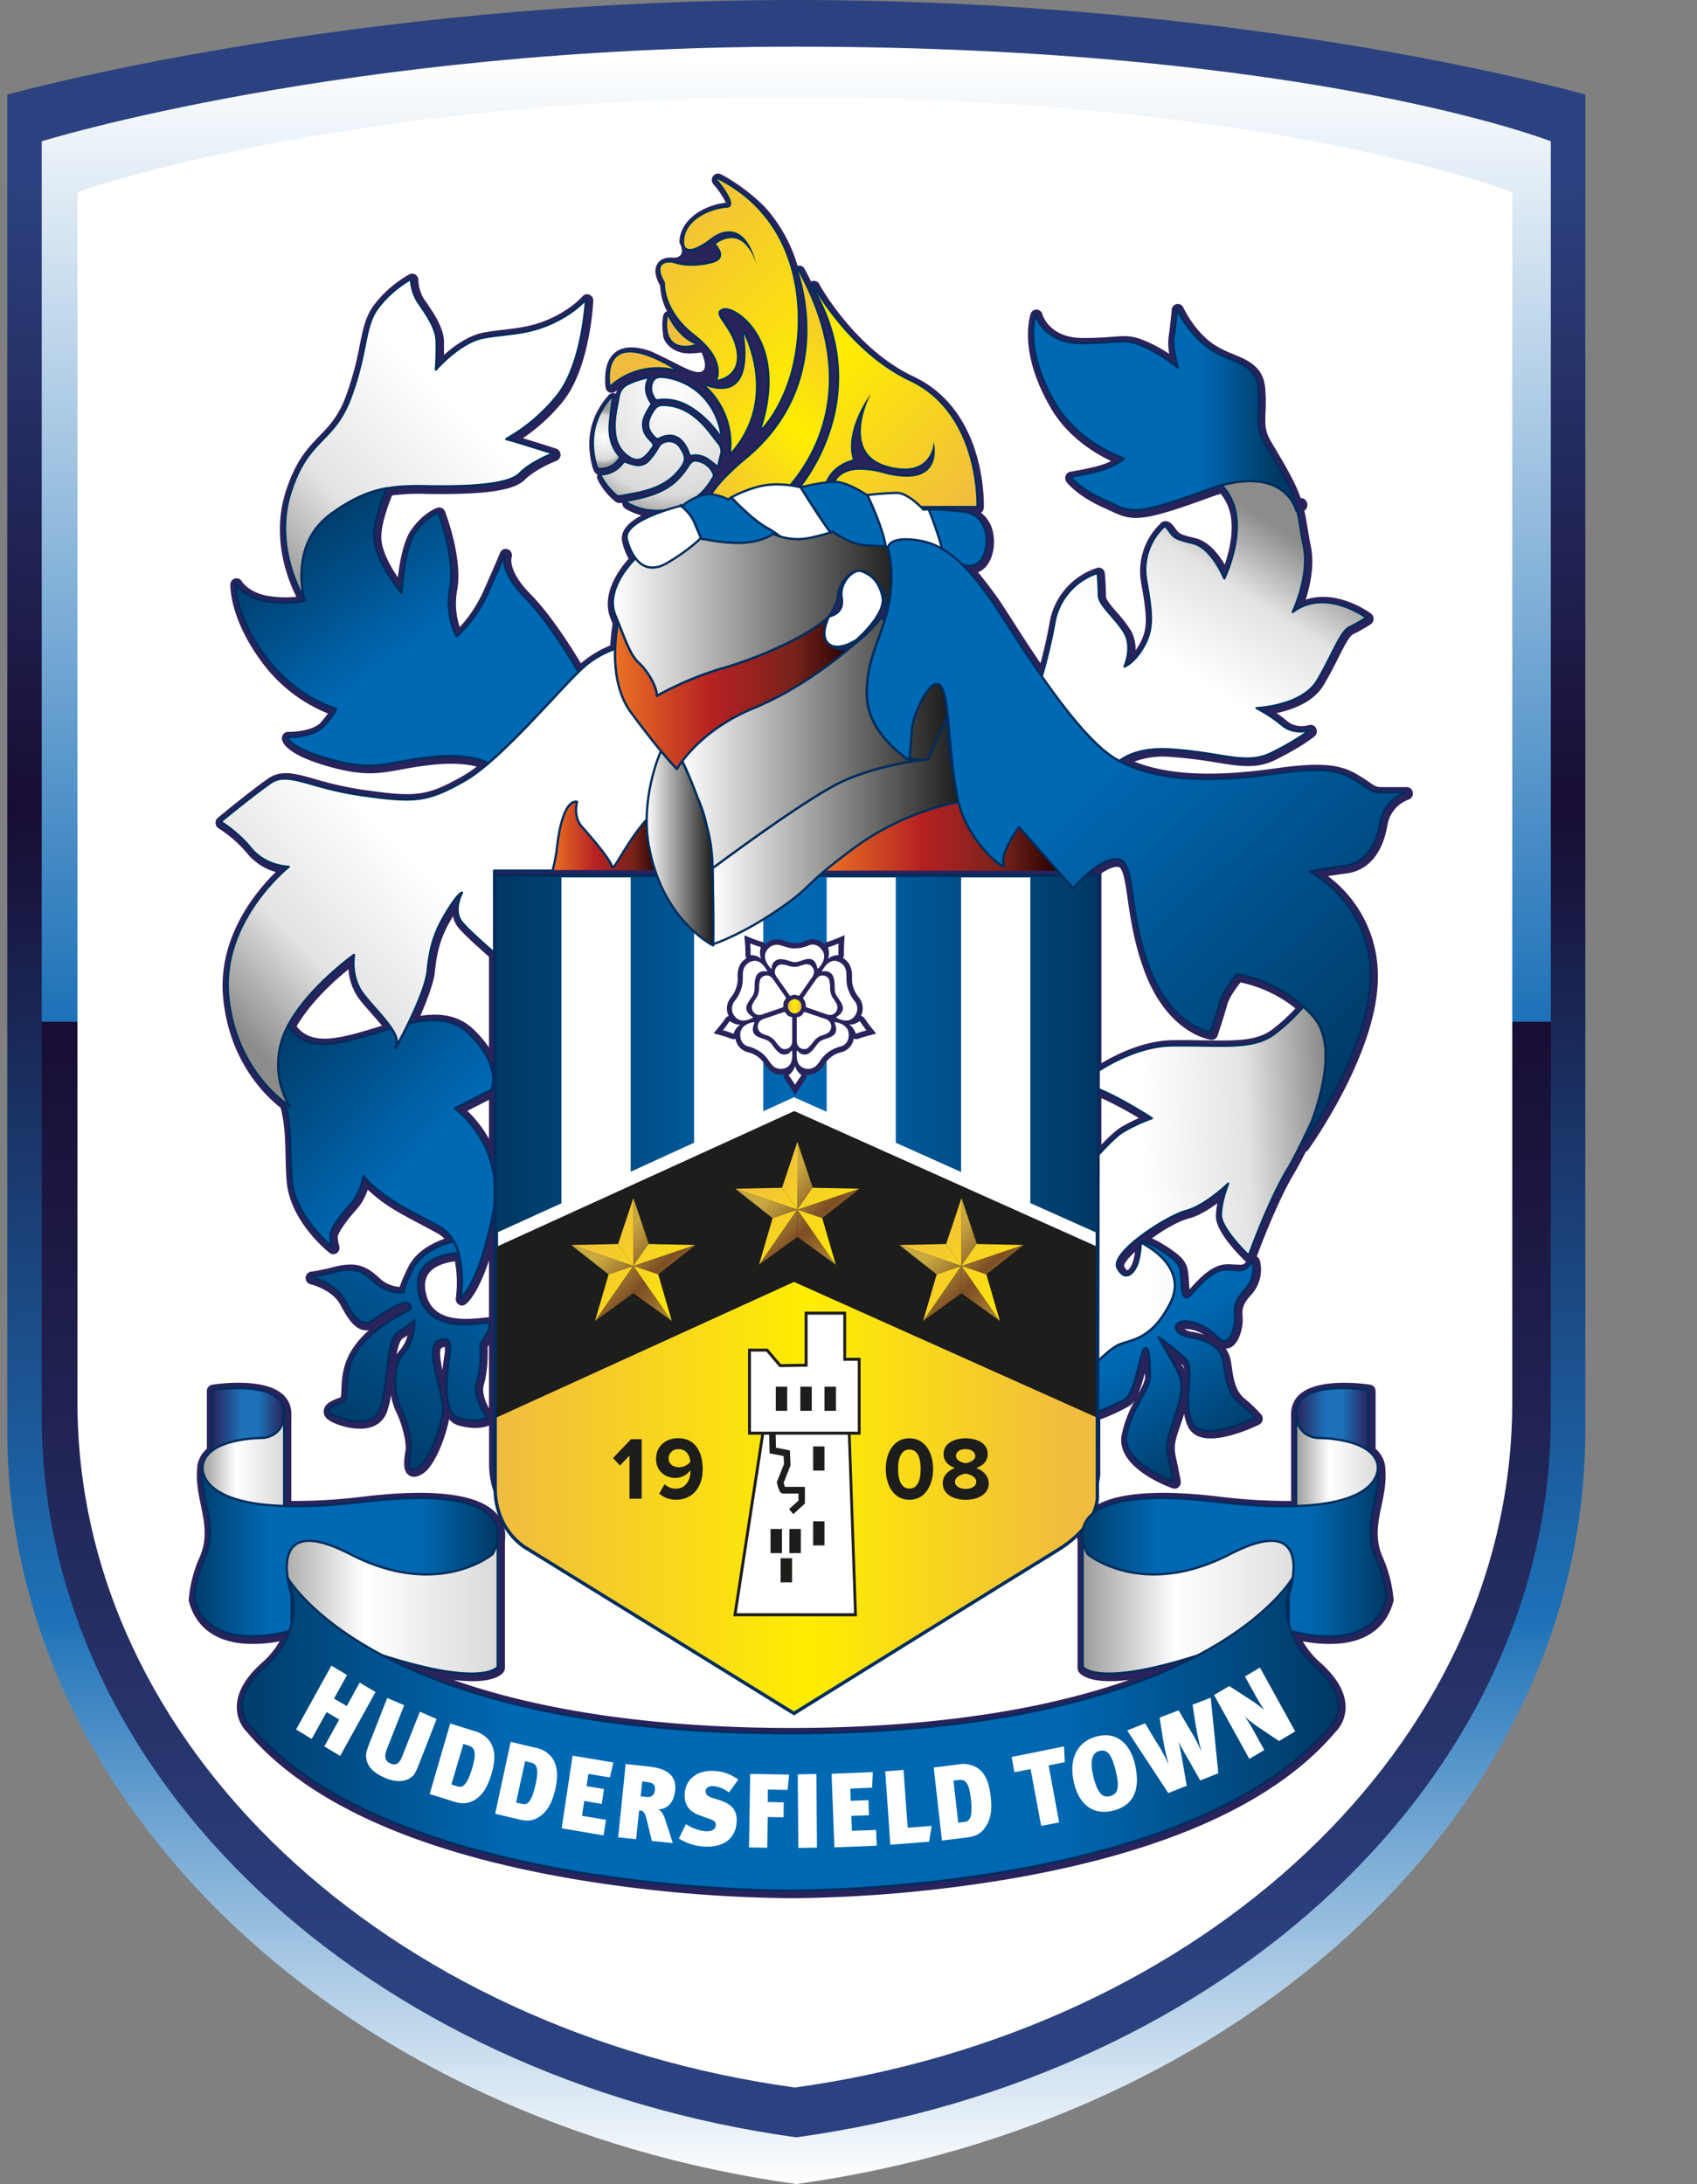 <svg id="Layer_1" data-name="Layer 1" xmlns="http://www.w3.org/2000/svg" xmlns:xlink="http://www.w3.org/1999/xlink" viewBox="0 0 680.37 875.51"><rect x="0" y="0" width="680.37" height="875.51" fill="#808080" stroke="none"/><defs><style>.cls-1,.cls-120,.cls-2{fill:none;}.cls-101,.cls-102,.cls-103,.cls-104,.cls-105,.cls-106,.cls-107,.cls-108,.cls-109,.cls-111,.cls-113,.cls-115,.cls-117,.cls-119,.cls-120,.cls-121,.cls-125,.cls-2,.cls-27,.cls-29,.cls-3,.cls-31,.cls-33,.cls-36,.cls-38,.cls-4,.cls-40,.cls-62,.cls-63{stroke:#002d5d;}.cls-101,.cls-102,.cls-103,.cls-104,.cls-105,.cls-106,.cls-107,.cls-108,.cls-109,.cls-111,.cls-113,.cls-115,.cls-117,.cls-119,.cls-120,.cls-121,.cls-125,.cls-2,.cls-27,.cls-29,.cls-3,.cls-31,.cls-33,.cls-36,.cls-38,.cls-4,.cls-40,.cls-62{stroke-linecap:round;stroke-width:0.91px;}.cls-111,.cls-113,.cls-115,.cls-117,.cls-119,.cls-125,.cls-2,.cls-27,.cls-29,.cls-3,.cls-31,.cls-33,.cls-36,.cls-38,.cls-40,.cls-62{stroke-linejoin:round;}.cls-3,.cls-34{fill:url(#linear-gradient);}.cls-122,.cls-4,.cls-7{fill:#fff;}.cls-101,.cls-102,.cls-103,.cls-104,.cls-105,.cls-106,.cls-107,.cls-108,.cls-109,.cls-120,.cls-121,.cls-4,.cls-63{stroke-miterlimit:10;}.cls-5{fill:url(#linear-gradient-2);}.cls-6{fill:url(#linear-gradient-3);}.cls-63,.cls-8{fill:#29235c;}.cls-9{clip-path:url(#clip-path);}.cls-10{fill:url(#linear-gradient-4);}.cls-11{clip-path:url(#clip-path-2);}.cls-12{fill:url(#linear-gradient-5);}.cls-13{clip-path:url(#clip-path-3);}.cls-14{fill:url(#linear-gradient-6);}.cls-15{clip-path:url(#clip-path-4);}.cls-16{fill:url(#linear-gradient-7);}.cls-17{clip-path:url(#clip-path-6);}.cls-18{clip-path:url(#clip-path-7);}.cls-19{fill:url(#linear-gradient-8);}.cls-20{clip-path:url(#clip-path-8);}.cls-21{fill:url(#linear-gradient-9);}.cls-22{clip-path:url(#clip-path-9);}.cls-23{fill:url(#linear-gradient-10);}.cls-24{clip-path:url(#clip-path-10);}.cls-25{fill:url(#linear-gradient-11);}.cls-26{clip-path:url(#clip-path-11);}.cls-27{fill:url(#linear-gradient-12);}.cls-28{clip-path:url(#clip-path-12);}.cls-29{fill:url(#linear-gradient-13);}.cls-30{clip-path:url(#clip-path-13);}.cls-31{fill:url(#linear-gradient-14);}.cls-32{clip-path:url(#clip-path-14);}.cls-33{fill:url(#linear-gradient-15);}.cls-35{clip-path:url(#clip-path-15);}.cls-36{fill:url(#linear-gradient-17);}.cls-37{clip-path:url(#clip-path-16);}.cls-38{fill:url(#linear-gradient-18);}.cls-39{clip-path:url(#clip-path-17);}.cls-40{fill:url(#linear-gradient-19);}.cls-41{clip-path:url(#clip-path-18);}.cls-42{fill:url(#linear-gradient-20);}.cls-43{fill:url(#linear-gradient-21);}.cls-44{fill:#002d5d;}.cls-45{fill:url(#linear-gradient-22);}.cls-46{fill:url(#linear-gradient-23);}.cls-47{fill:#faba5c;}.cls-48{fill:url(#linear-gradient-24);}.cls-49{fill:url(#linear-gradient-25);}.cls-50{fill:url(#linear-gradient-26);}.cls-51{fill:url(#radial-gradient);}.cls-52{fill:url(#radial-gradient-2);}.cls-53{fill:url(#radial-gradient-3);}.cls-54{fill:url(#radial-gradient-4);}.cls-55{fill:url(#radial-gradient-5);}.cls-56{fill:url(#radial-gradient-6);}.cls-57{clip-path:url(#clip-path-19);}.cls-58{fill:url(#linear-gradient-27);}.cls-59{clip-path:url(#clip-path-20);}.cls-60{fill:url(#linear-gradient-28);}.cls-61{clip-path:url(#clip-path-21);}.cls-62{fill:url(#linear-gradient-29);}.cls-63{stroke-width:2.72px;}.cls-64{clip-path:url(#clip-path-22);}.cls-65{fill:url(#linear-gradient-30);}.cls-66{fill:#1d1d1b;}.cls-67{clip-path:url(#clip-path-23);}.cls-68{fill:url(#linear-gradient-31);}.cls-69{fill:url(#linear-gradient-32);}.cls-70{fill:url(#New_Gradient_Swatch_6);}.cls-71{fill:url(#linear-gradient-33);}.cls-72{fill:url(#New_Gradient_Swatch_6-2);}.cls-73{fill:url(#linear-gradient-34);}.cls-74{fill:#ffed00;}.cls-75{fill:url(#linear-gradient-35);}.cls-76{fill:url(#New_Gradient_Swatch_6-3);}.cls-77{fill:url(#linear-gradient-36);}.cls-78{fill:url(#New_Gradient_Swatch_6-4);}.cls-79{fill:url(#New_Gradient_Swatch_6-5);}.cls-80{fill:url(#linear-gradient-37);}.cls-81{fill:url(#New_Gradient_Swatch_6-6);}.cls-82{fill:url(#linear-gradient-38);}.cls-83{fill:url(#New_Gradient_Swatch_6-7);}.cls-84{fill:url(#linear-gradient-39);}.cls-85{fill:url(#linear-gradient-40);}.cls-86{fill:url(#New_Gradient_Swatch_6-8);}.cls-87{fill:url(#linear-gradient-41);}.cls-88{fill:url(#New_Gradient_Swatch_6-9);}.cls-89{fill:url(#New_Gradient_Swatch_6-10);}.cls-90{fill:url(#linear-gradient-42);}.cls-91{fill:url(#New_Gradient_Swatch_6-11);}.cls-92{fill:url(#linear-gradient-43);}.cls-93{fill:url(#New_Gradient_Swatch_6-12);}.cls-94{fill:url(#linear-gradient-44);}.cls-95{fill:url(#linear-gradient-45);}.cls-96{fill:url(#New_Gradient_Swatch_6-13);}.cls-97{fill:url(#linear-gradient-46);}.cls-98{fill:url(#New_Gradient_Swatch_6-14);}.cls-99{fill:url(#New_Gradient_Swatch_6-15);}.cls-100{fill:url(#linear-gradient-47);}.cls-101{fill:url(#linear-gradient-48);}.cls-102{fill:url(#linear-gradient-49);}.cls-103{fill:url(#linear-gradient-50);}.cls-104{fill:url(#linear-gradient-51);}.cls-105{fill:url(#linear-gradient-52);}.cls-106{fill:url(#linear-gradient-53);}.cls-107{fill:url(#linear-gradient-54);}.cls-108{fill:url(#linear-gradient-55);}.cls-109{fill:url(#linear-gradient-56);}.cls-110{clip-path:url(#clip-path-24);}.cls-111{fill:url(#linear-gradient-57);}.cls-112{clip-path:url(#clip-path-25);}.cls-113{fill:url(#linear-gradient-58);}.cls-114{clip-path:url(#clip-path-26);}.cls-115{fill:url(#linear-gradient-59);}.cls-116{clip-path:url(#clip-path-27);}.cls-117{fill:url(#linear-gradient-60);}.cls-118{clip-path:url(#clip-path-28);}.cls-119{fill:url(#linear-gradient-61);}.cls-121{fill:#0069b4;}.cls-122{fill-rule:evenodd;}.cls-123{fill:url(#linear-gradient-62);}.cls-124{clip-path:url(#clip-path-29);}.cls-125{fill:url(#linear-gradient-63);}</style><linearGradient id="linear-gradient" x1="466.49" y1="248.94" x2="518.23" y2="248.94" gradientUnits="userSpaceOnUse"><stop offset="0" stop-color="#fff"/><stop offset="0.57" stop-color="#e3e3e3"/><stop offset="1" stop-color="#8c8c8b"/></linearGradient><linearGradient id="linear-gradient-2" x1="316.34" y1="875.51" x2="316.34" y2="1.78" gradientUnits="userSpaceOnUse"><stop offset="0" stop-color="#fff"/><stop offset="0.26" stop-color="#1d71b8"/><stop offset="0.63" stop-color="#180d33"/><stop offset="0.92" stop-color="#2c4280"/><stop offset="1" stop-color="#2c4280"/></linearGradient><linearGradient id="linear-gradient-3" x1="316.34" y1="22.97" x2="316.34" y2="863.34" gradientUnits="userSpaceOnUse"><stop offset="0" stop-color="#fff"/><stop offset="0.46" stop-color="#1d71b8"/><stop offset="0.46" stop-color="#180d33"/><stop offset="0.92" stop-color="#2c4280"/><stop offset="1" stop-color="#2c4280"/></linearGradient><clipPath id="clip-path" transform="translate(2.91)"><path class="cls-1" d="M283.53,347.62h0l0,0,0,0"/></clipPath><linearGradient id="linear-gradient-4" x1="283.53" y1="347.62" x2="283.55" y2="347.62" gradientTransform="matrix(0, 0, 0, 0, 347.26, 400.52)" gradientUnits="userSpaceOnUse"><stop offset="0" stop-color="#1d71b8"/><stop offset="0.5" stop-color="#180d33"/><stop offset="0.92" stop-color="#2c4280"/><stop offset="1" stop-color="#2c4280"/></linearGradient><clipPath id="clip-path-2" transform="translate(2.91)"><path class="cls-1" d="M455.59,498.29h.25l-.08-.31Z"/></clipPath><linearGradient id="linear-gradient-5" x1="120.55" y1="950.22" x2="138.16" y2="950.22" gradientTransform="matrix(0, 41.65, 41.65, 0, -39116.42, -4977.81)" xlink:href="#linear-gradient-4"/><clipPath id="clip-path-3" transform="translate(2.91)"><path class="cls-1" d="M518.31,201.76a.25.25,0,0,0,0,.09l0,.13-.05-.23Z"/></clipPath><linearGradient id="linear-gradient-6" x1="120.54" y1="951.61" x2="138.15" y2="951.61" gradientTransform="matrix(0, 41.91, 41.91, 0, -39363.3, -5011.98)" xlink:href="#linear-gradient-4"/><clipPath id="clip-path-4" transform="translate(2.91)"><path class="cls-1" d="M518.29,201.75h0Z"/></clipPath><linearGradient id="linear-gradient-7" x1="518.29" y1="201.75" x2="518.31" y2="201.75" gradientTransform="matrix(0, 0, 0, 0, 362.28, 392.39)" xlink:href="#linear-gradient-4"/><clipPath id="clip-path-6" transform="translate(2.91)"><path class="cls-1" d="M314,66.18h0Z"/></clipPath><clipPath id="clip-path-7" transform="translate(2.91)"><polygon class="cls-1" points="313.99 66.18 313.99 66.18 314.01 66.18 313.99 66.18"/></clipPath><linearGradient id="linear-gradient-8" x1="313.99" y1="66.18" x2="314.01" y2="66.18" gradientTransform="matrix(0, 0, 0, 0, 350.07, 384.67)" xlink:href="#linear-gradient-4"/><clipPath id="clip-path-8" transform="translate(2.91)"><path class="cls-1" d="M351.48,249.92l0,0Z"/></clipPath><linearGradient id="linear-gradient-9" x1="351.48" y1="249.91" x2="351.5" y2="249.91" gradientTransform="matrix(0, 0, 0, 0, 350.4, 394.85)" xlink:href="#linear-gradient-4"/><clipPath id="clip-path-9" transform="translate(2.91)"><path class="cls-1" d="M360.59,303.49l.1,0Z"/></clipPath><linearGradient id="linear-gradient-10" x1="360.59" y1="303.47" x2="360.69" y2="303.47" gradientTransform="matrix(0, 0, 0, 0, 351.81, 398.01)" xlink:href="#linear-gradient-4"/><clipPath id="clip-path-10" transform="translate(2.91)"><path class="cls-1" d="M359,306.5l0,0Z"/></clipPath><linearGradient id="linear-gradient-11" x1="358.95" y1="306.52" x2="358.97" y2="306.52" gradientTransform="matrix(0, 0, 0, 0, 351.57, 398.17)" xlink:href="#linear-gradient-4"/><clipPath id="clip-path-11" transform="translate(2.91)"><path class="cls-2" d="M148.54,123.42c-5.69,7.68-4,17.31-10.89,35.85s-16.91,15.83-24.06,38.07,5.25,42.3,5.25,42.3c-1-5.93-3.57-22.75,10.7-33.37S154,194.65,167.81,194.9s32.6,0,37.56-5,13.56-8.13,13.56-8.13-17.85-5.69-18.79-5.69,9.78-4.44,20.23-17.27S232,120,232,120s-4.74,5.67-14.47,9.88-16.67,3.7-26.4,5.42-19.29,12.87-19.29,12.87a114.09,114.09,0,0,0,.27-11.86c-.27-5.45-5-11.63-7.62-15.57a18.22,18.22,0,0,1-2.62-8.93,43.94,43.94,0,0,0-13.33,11.62"/></clipPath><linearGradient id="linear-gradient-12" x1="121.47" y1="901.8" x2="139.07" y2="901.8" gradientTransform="matrix(-4.25, 4.11, 4.11, 4.25, -3009.07, -4170.33)" xlink:href="#linear-gradient"/><clipPath id="clip-path-12" transform="translate(2.91)"><path class="cls-2" d="M129.54,206.27c-14.27,10.62-11.66,27.44-10.7,33.37a.39.39,0,0,1-.12,0l.81,1s-5,1.74-14.73.51S91.49,234,91.49,234,91,246.31,103.4,263.11s28.51,21,28.51,21-.49,1.74-4.76,6.69-15,4.68-15,4.68.73,4.46,18.08,9.16,21.41,1,38.51-1,23.79,2.22,23.79,2.22l.46,0c12.85-11,28.19-28.82,36-36.52-2-3.5-11.92-20.28-21.47-30-10.6-10.8-8.11-17.17-8.08-17.3,0,.08-1.23,3.09-6.43,14.85a53.82,53.82,0,0,1-12.82,18.28s-4.76-7.65-2.61-19.78-4.77-29.91-4.77-29.91-4.73,1.47-9.27,7.92-5.47,24.23-5.47,24.23-10-11.64-10.95-21.52c-.49-5.51,2.35-14,5-20.37C145,197.08,138,200,129.54,206.27"/></clipPath><linearGradient id="linear-gradient-13" x1="180.66" y1="962.76" x2="198.37" y2="962.76" gradientTransform="matrix(-2.37, -3.28, -3.28, 2.37, 3752.44, -1429.03)" gradientUnits="userSpaceOnUse"><stop offset="0" stop-color="#0069b4"/><stop offset="1" stop-color="#003964"/></linearGradient><clipPath id="clip-path-13" transform="translate(2.91)"><path class="cls-2" d="M160.83,410.29c-3.26,6.7-6.09,11.53-4.92,9.08.93-1.9-.09-4.43-1.95-7.25-8.42,2.5-17.1,5.67-25.13,6.28-9,.69-13.71-3.13-16.17-7.37-.42.81-.85,1.62-1.2,2.43a32.64,32.64,0,0,0,1.67,29.91s-.71-.44-1.84-1.32c3,10.3,1.86,21.68,2.79,31.26,1.43,14.84,16.17,26.45,16.17,26.45a16,16,0,0,1-.71-4.2c-.23-3,5-9.4,8.55-13.34s4.76-10.9,4.76-10.9,0,1,6,5.93S160.68,485,173,491.6s8.84,28.67,8.84,28.67,7.11-4.93,12.8-33.12-15.19-42.81-15.19-42.81L194,436.93s4.77-9.37-9-22.74c-4-3.87-8.74-5.26-14-5.26a44.45,44.45,0,0,0-10.13,1.36"/></clipPath><linearGradient id="linear-gradient-14" x1="148.09" y1="983.49" x2="165.66" y2="983.49" gradientTransform="matrix(-3.49, -3.14, -3.14, 3.49, 3764.02, -2492.97)" xlink:href="#linear-gradient-13"/><clipPath id="clip-path-14" transform="translate(2.91)"><path class="cls-2" d="M162.36,508.91c-3.66,7.61-3.63,9-3.34,9.14a16.1,16.1,0,0,1-11.65-4c-5-4.68-8.09-6.18-16.17-4.19s-9.51,2-9.51,2,9.73,2.22,13.56,9.4,6.89,11.36,11.87,7.66S158.28,522,160,522.26s2.39,2.22,1,3-14.53,6.65-20.95,16.55-2.15,19-5.71,20.28-6.4,2.47-5,4.19,16.88,7.68,20.2-1.72,2.15-27.44,7.36-30.68,6.42-4.68,6.42-4.68.25,8.17-4.49,13.35-3.59,17.09-1.18,21.74,4.74,13.12,4,17.33-1.41,9.65,3.34,6.43,9.73-18.32,9.73-23.76-7.36-24.21-2.11-26.69,5.19,1.76,4.74,5.21-4,23.47,3.79,25.69,11.19-.24,11.19-.24-6-8.16-4-14.32,1.4-15.34,1.4-15.34,6.45-8.66,2.41-8.41S168.3,534.64,165,518.28c-2.61-12.77,9.41-15.55,16-15.88a24.57,24.57,0,0,0-2-4.86c-5.27,1.41-13.35,4.59-16.58,11.37"/></clipPath><linearGradient id="linear-gradient-15" x1="151.87" y1="935.42" x2="169.58" y2="935.42" gradientTransform="matrix(-3.42, 5.23, 5.23, 3.42, -4173.74, -3503)" xlink:href="#linear-gradient-13"/><clipPath id="clip-path-15" transform="translate(2.91)"><path class="cls-3" d="M486.83,194.51a21.38,21.38,0,0,1,5.74,11.62c2,12.08-4.63,25.75-4.63,25.75s-5-12.31-12.47-14.13-7.66-2.27-9.64-5-2.17-1.58-2.17-1.58a23.8,23.8,0,0,0-7,21.62c2.43,13.68,2.84,19.14-.87,26s-7.87,8.43-7.87,8.43,3.49-7.73,0-13.64-10.31-11-10.31-15.06-.44-8.87-.44-8.87a25.58,25.58,0,0,0-17.33,20,209.86,209.86,0,0,1-5.09,21.52c9.63,13.84,20.81,28,29.82,33.19.4.25.86.46,1.28.72,3.86-2.83,10.15-5.28,20.24-4.68,21.67,1.39,30.43,6.62,40.94,1.39s15.12-9.1,15.12-9.1-6.14,2-10.95-2a57.08,57.08,0,0,0-10.32-6.82s18.21-.72,24.34-11,9.19-19.58,12.92-21.41a62.39,62.39,0,0,0,6.77-3.86s-16.41-12.29-29.53-2.27c0,0,7-14.58,4.38-26.64-1.3-5.94-1.72-12.4-3.62-17.72a16,16,0,0,1,.75,3.83s-2.78-12-18.6-12a44,44,0,0,0-11.44,1.71"/></clipPath><linearGradient id="linear-gradient-17" x1="173.68" y1="941.77" x2="191.41" y2="941.77" gradientTransform="matrix(2.09, -3.21, -3.21, -2.09, 3130, 2791.11)" xlink:href="#linear-gradient"/><clipPath id="clip-path-16" transform="translate(2.91)"><path class="cls-2" d="M508,414.44c-6.89,5.13-16.25,4.91-28.94,4.7-3.77-.05-7.83-.1-12.2-.05-12.69.23-24.84,7-31.57,11.55v5.14c9.38,3.24,23.59,12.49,23.59,12.49a67.68,67.68,0,0,0-11.46,5.33c-2.61,1.48-7.39,6.39-12.13,11.71V547.7c2.76-2.81,6.73-6.62,9.57-8.2,4.79-2.66,13.38-1.32,21.39-16.94s-11.82-24.51-11.82-24.51a29.82,29.82,0,0,1-1.27,8.31c-1.27,3.63-4.78,7.94-8,1.95s19.78-20.88,27.45-22.87,16.88-10.93,16.88-10.93-2.89,6.95-2.89,12.58,11.17,16.26,11.17,16.26,7.67-21.55,15.63-34.83c2.56-4.25,6.13-11.47,9.77-19.34,4.34-11.86,9.45-31.66.46-41.69a48.76,48.76,0,0,0-4-4A75.39,75.39,0,0,1,508,414.44"/></clipPath><linearGradient id="linear-gradient-18" x1="151.46" y1="930.79" x2="168.44" y2="930.79" gradientTransform="matrix(4.32, -0.21, -0.21, -4.32, 0.69, 4531.74)" xlink:href="#linear-gradient"/><clipPath id="clip-path-17" transform="translate(2.91)"><path class="cls-2" d="M454.69,498.17c2.37,1.16,18.93,9.9,11.55,24.39-8,15.62-16.6,14.28-21.39,16.94-2.84,1.58-6.81,5.39-9.57,8.2v19c3.86-1.48,10.1-4,12.94-5.82,4.28-2.81,6.08-20.09,8-20.44s1.76,5.74,1.95,11-7.31,12.63-9.47,23.78,18.78,18.55,18.78,18.55-.56-3.32-2-9.82,1.09-10.41,3.74-19.3,1.63-11.9-.52-16-7.15-12.6-7.15-12.6a98.88,98.88,0,0,1,10.89,8.71c3.95,3.89-1.42,16.71,2.52,25.45s25.35-1.85,25.35-1.85a53.14,53.14,0,0,0-6.41-6.13c-4.86-4.1-5.39-10.41-6.25-16.16s-5.57-8.72-13.23-10-7.31-6.52-2-6.34,9.3,3,13.4,6.88,6.43-4.1,6.43-7.6-1.07-6.34,3.93-11.91a12.28,12.28,0,0,0,3.05-11.5c-3.58,5-4.83,3.33-10.37,3.33s-10.19,5.58-14.12,9.84-3.74-2.78-4.08-6.86,0-5.95-9.67-11.7c-2.91-1.74-4.57-2.34-5.5-2.34a1,1,0,0,0-.88.39"/></clipPath><linearGradient id="linear-gradient-19" x1="178.4" y1="952.92" x2="196.09" y2="952.92" gradientTransform="matrix(1.81, 2.65, 2.65, -1.81, -2385.35, 1788.25)" xlink:href="#linear-gradient-13"/><clipPath id="clip-path-18" transform="translate(2.91)"><path class="cls-1" d="M303.85,83.08a1.42,1.42,0,0,0-.1-.26Z"/></clipPath><linearGradient id="linear-gradient-20" x1="-76.03" y1="2295.62" x2="-59.1" y2="2295.62" gradientTransform="matrix(0.23, 0, 0, -0.23, 320.22, 601.3)" gradientUnits="userSpaceOnUse"><stop offset="0" stop-color="#f0bc3f"/><stop offset="0.01" stop-color="#f0bc3f"/><stop offset="0.52" stop-color="#ffed00"/><stop offset="0.96" stop-color="#f0bc3f"/><stop offset="1" stop-color="#f0bc3f"/></linearGradient><linearGradient id="linear-gradient-21" x1="264.63" y1="130.55" x2="353.57" y2="219.49" gradientTransform="matrix(1, 0, 0, 1, 0, 0)" xlink:href="#linear-gradient-20"/><linearGradient id="linear-gradient-22" x1="349.16" y1="117.69" x2="265.49" y2="201.35" gradientTransform="matrix(1, 0, 0, 1, 0, 0)" xlink:href="#linear-gradient-20"/><linearGradient id="linear-gradient-23" x1="249.76" y1="89.24" x2="379.89" y2="219.36" gradientTransform="matrix(1, 0, 0, 1, 0, 0)" xlink:href="#linear-gradient-20"/><linearGradient id="linear-gradient-24" x1="256.82" y1="82.82" x2="388.68" y2="214.68" gradientTransform="matrix(1, 0, 0, 1, 0, 0)" xlink:href="#linear-gradient-20"/><linearGradient id="linear-gradient-25" x1="249.66" y1="146.31" x2="336.48" y2="233.13" gradientTransform="matrix(1, 0, 0, 1, 0, 0)" xlink:href="#linear-gradient-20"/><linearGradient id="linear-gradient-26" x1="263.92" y1="128.67" x2="352.68" y2="217.43" gradientTransform="matrix(1, 0, 0, 1, 0, 0)" xlink:href="#linear-gradient-20"/><radialGradient id="radial-gradient" cx="376.27" cy="494.21" r="26.98" gradientTransform="translate(-418.12 -781.95) scale(1.82 1.9)" gradientUnits="userSpaceOnUse"><stop offset="0" stop-color="#fff"/><stop offset="0.81" stop-color="#dadada"/><stop offset="1" stop-color="#9d9d9c"/></radialGradient><radialGradient id="radial-gradient-2" cx="376.63" cy="494.74" r="26.7" xlink:href="#radial-gradient"/><radialGradient id="radial-gradient-3" cx="376.01" cy="494.55" r="26.82" xlink:href="#radial-gradient"/><radialGradient id="radial-gradient-4" cx="376.1" cy="493.97" r="27.04" xlink:href="#radial-gradient"/><radialGradient id="radial-gradient-5" cx="375.99" cy="494.78" r="26.82" xlink:href="#radial-gradient"/><radialGradient id="radial-gradient-6" cx="361.04" cy="503.87" r="5.77" xlink:href="#radial-gradient"/><clipPath id="clip-path-19" transform="translate(2.91)"><path class="cls-1" d="M220.37,339.76a70.64,70.64,0,0,1-1.71,9h43.25a85.2,85.2,0,0,1-3.83-22.24c-8.86,8.58-15,23.12-15.61,20.67-.71-2.95-8.55-12.13-12.14-16.07s-1.88-9.9-1.88-9.9a1.41,1.41,0,0,0-.56-.1c-1.49,0-5.61,1.62-7.52,18.64"/></clipPath><linearGradient id="linear-gradient-27" x1="80.49" y1="973.12" x2="97.43" y2="973.12" gradientTransform="matrix(2.55, 0, 0, -2.55, 16.02, 2820.36)" gradientUnits="userSpaceOnUse"><stop offset="0" stop-color="#ea7224"/><stop offset="0.41" stop-color="#b62122"/><stop offset="0.75" stop-color="#78231b"/><stop offset="1" stop-color="#200"/></linearGradient><clipPath id="clip-path-20" transform="translate(2.91)"><path class="cls-1" d="M393.27,321s-17.46-.18-31.9,4.75c-10.36,3.54-25.74,16.36-33.54,23.3H422l-11.18-34-18.4-.93Z"/></clipPath><linearGradient id="linear-gradient-28" x1="125.05" y1="960.09" x2="141.98" y2="960.09" gradientTransform="matrix(5.56, 0, 0, -5.56, -364.44, 5668.97)" xlink:href="#linear-gradient-27"/><clipPath id="clip-path-21" transform="translate(2.91)"><path class="cls-2" d="M231.78,266.85c-7.85,6.41-33.05,37.31-48.27,46s-20.22,8.89-41.37,5.92-29.48-9.9-36.63-4.93-20,15.56-20,15.56a51.4,51.4,0,0,1,12.34,10.88c6,7.17,15,7.17,15,7.17S85.55,369,88.63,399.6s24.5,43.77,24.5,43.77a32.64,32.64,0,0,1-1.67-29.91c7.38-16.31,27.58-30.68,27.58-30.68s-1.66,8.66,3.57,15.6,15.67,16.06,13.3,21,11.66-20,12.61-30.14,3.1-16.31,7.86-24,5.94-7.38,5.94-7.38-3.81,6.9-.25,11.6c2.05,2.68,8.18,8.17,13.12,12.49V349h23.45a69.79,69.79,0,0,0,1.73-9c2.35-21,8.08-18.54,8.08-18.54s-1.66,5.95,1.88,9.89,11.43,13.1,12.14,16.08c.59,2.45,6.75-12.1,15.61-20.64a54.1,54.1,0,0,1,.46-8.41,110.66,110.66,0,0,1,3.6-17.31c-2.91-3.52-6.87-8.53-12-15.45-5.37-7.27-6.69-16.86-6.39-25.55a38.14,38.14,0,0,0-12,6.77"/></clipPath><linearGradient id="linear-gradient-29" x1="144.78" y1="921.17" x2="162.37" y2="921.17" gradientTransform="matrix(-4.04, 3.83, 3.83, 4.04, -2772.74, -3926.04)" xlink:href="#linear-gradient"/><clipPath id="clip-path-22" transform="translate(2.91)"><path class="cls-1" d="M196.28,568.14v28.25c0,17.61,12.78,24,12.78,24l106.36,65.67s91.83-57,104.76-64.87c17.43-10.57,16.19-21.64,16.19-21.64V568L315.42,513.84Z"/></clipPath><linearGradient id="linear-gradient-30" x1="118.56" y1="934.74" x2="135.49" y2="934.74" gradientTransform="matrix(14.18, 0, 0, -14.18, -1481.96, 13854.39)" xlink:href="#linear-gradient-20"/><clipPath id="clip-path-23" transform="translate(2.91)"><path class="cls-1" d="M196.28,351.58V494.14l25.91-11.78V351.58Zm53.66,0V469.71l25.42-11.62V351.58Zm53.17,0v93.88l12.31-5.61,13.09,5.84V351.58Zm53.12,0V458.09l26.19,11.73V351.58Zm53.93,0V482.27L436.37,494V351.58Z"/></clipPath><linearGradient id="linear-gradient-31" x1="118.56" y1="946.22" x2="135.49" y2="946.22" gradientTransform="matrix(14.18, 0, 0, -14.18, -1481.8, 13842.82)" gradientUnits="userSpaceOnUse"><stop offset="0" stop-color="#003964"/><stop offset="0.01" stop-color="#003964"/><stop offset="0.5" stop-color="#0069b4"/><stop offset="1" stop-color="#003964"/></linearGradient><linearGradient id="linear-gradient-32" x1="306.25" y1="457.87" x2="390.87" y2="542.5" gradientTransform="matrix(1, 0, 0, 1, 0, 0)" xlink:href="#linear-gradient-20"/><linearGradient id="New_Gradient_Swatch_6" x1="355.16" y1="506.83" x2="300.79" y2="452.46" gradientUnits="userSpaceOnUse"><stop offset="0.02" stop-color="#c18c23"/><stop offset="0.07" stop-color="#c8a83f"/><stop offset="0.42" stop-color="#7d4e24"/><stop offset="0.68" stop-color="#c8a83f"/><stop offset="0.86" stop-color="#c8a83f"/><stop offset="1" stop-color="#683c11"/></linearGradient><linearGradient id="linear-gradient-33" x1="296.57" y1="468.72" x2="378.74" y2="550.89" gradientTransform="matrix(1, 0, 0, 1, 0, 0)" xlink:href="#linear-gradient-20"/><linearGradient id="New_Gradient_Swatch_6-2" x1="343.42" y1="516.91" x2="290.62" y2="464.12" xlink:href="#New_Gradient_Swatch_6"/><linearGradient id="linear-gradient-34" x1="289.98" y1="474.01" x2="375.94" y2="559.96" gradientTransform="matrix(1, 0, 0, 1, 0, 0)" xlink:href="#linear-gradient-20"/><linearGradient id="linear-gradient-35" x1="308.35" y1="456.96" x2="389.78" y2="538.38" gradientTransform="matrix(1, 0, 0, 1, 0, 0)" xlink:href="#linear-gradient-20"/><linearGradient id="New_Gradient_Swatch_6-3" x1="355.08" y1="503.65" x2="303.8" y2="452.37" xlink:href="#New_Gradient_Swatch_6"/><linearGradient id="linear-gradient-36" x1="299.75" y1="465.02" x2="382.99" y2="548.27" gradientTransform="matrix(1, 0, 0, 1, 0, 0)" xlink:href="#linear-gradient-20"/><linearGradient id="New_Gradient_Swatch_6-4" x1="339.08" y1="522.93" x2="284.69" y2="468.55" xlink:href="#New_Gradient_Swatch_6"/><linearGradient id="New_Gradient_Swatch_6-5" x1="345.17" y1="515.9" x2="291.67" y2="462.4" xlink:href="#New_Gradient_Swatch_6"/><linearGradient id="linear-gradient-37" x1="240.49" y1="480.43" x2="325.11" y2="565.05" gradientTransform="matrix(1, 0, 0, 1, 0, 0)" xlink:href="#linear-gradient-20"/><linearGradient id="New_Gradient_Swatch_6-6" x1="289.41" y1="529.39" x2="235.03" y2="475.01" xlink:href="#New_Gradient_Swatch_6"/><linearGradient id="linear-gradient-38" x1="230.81" y1="491.28" x2="312.98" y2="573.45" gradientTransform="matrix(1, 0, 0, 1, 0, 0)" xlink:href="#linear-gradient-20"/><linearGradient id="New_Gradient_Swatch_6-7" x1="277.66" y1="539.47" x2="224.86" y2="486.67" xlink:href="#New_Gradient_Swatch_6"/><linearGradient id="linear-gradient-39" x1="224.22" y1="496.56" x2="310.18" y2="582.52" gradientTransform="matrix(1, 0, 0, 1, 0, 0)" xlink:href="#linear-gradient-20"/><linearGradient id="linear-gradient-40" x1="242.59" y1="479.51" x2="324.02" y2="560.94" gradientTransform="matrix(1, 0, 0, 1, 0, 0)" xlink:href="#linear-gradient-20"/><linearGradient id="New_Gradient_Swatch_6-8" x1="289.32" y1="526.2" x2="238.04" y2="474.93" xlink:href="#New_Gradient_Swatch_6"/><linearGradient id="linear-gradient-41" x1="233.99" y1="487.58" x2="317.23" y2="570.82" gradientTransform="matrix(1, 0, 0, 1, 0, 0)" xlink:href="#linear-gradient-20"/><linearGradient id="New_Gradient_Swatch_6-9" x1="273.32" y1="545.49" x2="218.94" y2="491.1" xlink:href="#New_Gradient_Swatch_6"/><linearGradient id="New_Gradient_Swatch_6-10" x1="279.42" y1="538.45" x2="225.91" y2="484.95" xlink:href="#New_Gradient_Swatch_6"/><linearGradient id="linear-gradient-42" x1="372.03" y1="480.43" x2="456.66" y2="565.05" gradientTransform="matrix(1, 0, 0, 1, 0, 0)" xlink:href="#linear-gradient-20"/><linearGradient id="New_Gradient_Swatch_6-11" x1="420.95" y1="529.39" x2="366.57" y2="475.01" xlink:href="#New_Gradient_Swatch_6"/><linearGradient id="linear-gradient-43" x1="362.36" y1="491.28" x2="444.53" y2="573.45" gradientTransform="matrix(1, 0, 0, 1, 0, 0)" xlink:href="#linear-gradient-20"/><linearGradient id="New_Gradient_Swatch_6-12" x1="409.2" y1="539.47" x2="356.41" y2="486.67" xlink:href="#New_Gradient_Swatch_6"/><linearGradient id="linear-gradient-44" x1="355.77" y1="496.56" x2="441.72" y2="582.52" gradientTransform="matrix(1, 0, 0, 1, 0, 0)" xlink:href="#linear-gradient-20"/><linearGradient id="linear-gradient-45" x1="374.14" y1="479.51" x2="455.56" y2="560.94" gradientTransform="matrix(1, 0, 0, 1, 0, 0)" xlink:href="#linear-gradient-20"/><linearGradient id="New_Gradient_Swatch_6-13" x1="420.86" y1="526.2" x2="369.59" y2="474.93" xlink:href="#New_Gradient_Swatch_6"/><linearGradient id="linear-gradient-46" x1="365.53" y1="487.58" x2="448.78" y2="570.82" gradientTransform="matrix(1, 0, 0, 1, 0, 0)" xlink:href="#linear-gradient-20"/><linearGradient id="New_Gradient_Swatch_6-14" x1="404.86" y1="545.49" x2="350.48" y2="491.1" xlink:href="#New_Gradient_Swatch_6"/><linearGradient id="New_Gradient_Swatch_6-15" x1="410.96" y1="538.45" x2="357.46" y2="484.95" xlink:href="#New_Gradient_Swatch_6"/><linearGradient id="linear-gradient-47" x1="477.39" y1="164.35" x2="509.87" y2="164.35" gradientTransform="matrix(1, 0, 0, 1, 0, 0)" xlink:href="#linear-gradient-13"/><linearGradient id="linear-gradient-48" x1="82.13" y1="570.53" x2="111.06" y2="570.53" gradientUnits="userSpaceOnUse"><stop offset="0" stop-color="#29235c"/><stop offset="0.41" stop-color="#1d71b8"/><stop offset="0.64" stop-color="#1d71b8"/><stop offset="1" stop-color="#29235c"/></linearGradient><linearGradient id="linear-gradient-49" x1="105.51" y1="640.64" x2="196.62" y2="640.64" gradientUnits="userSpaceOnUse"><stop offset="0" stop-color="#9d9d9c"/><stop offset="0.41" stop-color="#fff"/><stop offset="1" stop-color="#dadada"/></linearGradient><linearGradient id="linear-gradient-50" x1="78.2" y1="588.33" x2="111.02" y2="588.33" xlink:href="#linear-gradient-49"/><linearGradient id="linear-gradient-51" x1="74.86" y1="621.47" x2="196.74" y2="621.47" gradientUnits="userSpaceOnUse"><stop offset="0" stop-color="#003d6b"/><stop offset="0.25" stop-color="#0069b4"/><stop offset="0.51" stop-color="#0069b4"/><stop offset="0.75" stop-color="#0067b0"/><stop offset="1" stop-color="#003964"/></linearGradient><linearGradient id="linear-gradient-52" x1="516.71" y1="570.53" x2="545.64" y2="570.53" xlink:href="#linear-gradient-48"/><linearGradient id="linear-gradient-53" x1="431.15" y1="640.64" x2="522.26" y2="640.64" xlink:href="#linear-gradient-49"/><linearGradient id="linear-gradient-54" x1="516.74" y1="588.33" x2="549.57" y2="588.33" xlink:href="#linear-gradient-49"/><linearGradient id="linear-gradient-55" x1="431.03" y1="621.47" x2="552.91" y2="621.47" xlink:href="#linear-gradient-51"/><linearGradient id="linear-gradient-56" x1="94.09" y1="695.04" x2="533.68" y2="695.04" xlink:href="#linear-gradient-51"/><clipPath id="clip-path-24" transform="translate(2.91)"><path class="cls-2" d="M294.18,207.38c-32.92,9.77-42.75,16.89-42.75,16.89s-12,11.57-7.68,22.22,6,16,9.39,19.16,7.28,9.33,7.28,13.31a133,133,0,0,1,26.5-11.11c11.83-3.35,33.54-12,42.53-20.74.78-1.11,3.66-5.55,3.66-8.61,0-3.56,5.57-12.89,11.95-8.44,5.56,3.86,8.25,9.74,6.86,14.42l.95.23c.15-.69.29-1.35.46-2,2.86-13.95-.32-22.89-.32-22.89s0-2.29,3.69-3.21c-7.66-4-24.89-11.78-44.2-11.78a64.23,64.23,0,0,0-18.32,2.59"/></clipPath><linearGradient id="linear-gradient-57" x1="113.79" y1="970.54" x2="130.72" y2="970.54" gradientTransform="matrix(6.73, 0, 0, -6.73, -519.58, 6769.25)" gradientUnits="userSpaceOnUse"><stop offset="0" stop-color="#fff"/><stop offset="1" stop-color="#1d1d1b"/></linearGradient><clipPath id="clip-path-25" transform="translate(2.91)"><path class="cls-2" d="M286.92,267.85A133,133,0,0,0,260.42,279c0-4-3.86-10.21-7.28-13.31-3.1-2.87-4.81-7.54-8.3-16.38-1.76,10.51-2.44,25.89,5.3,36.36,12.85,17.35,18.4,22.68,18.4,22.68s8.13-15.12,30.79-24.45c17.37-7.15,32.73-19,39.93-25.36a8.68,8.68,0,0,1-4,1.78c-3.41,0-11.09-2.24-6-12.89l.25-.32c-9,8.75-30.75,17.43-42.58,20.78"/></clipPath><linearGradient id="linear-gradient-58" x1="111.07" y1="968.92" x2="128.01" y2="968.92" gradientTransform="matrix(5.64, 0, 0, -5.64, -380.09, 5744.56)" xlink:href="#linear-gradient-27"/><clipPath id="clip-path-26" transform="translate(2.91)"><path class="cls-2" d="M369.14,304.33s-18.83,1.89-33.74,8.65c-13,5.81-44.47,29-52.67,35.08.41,13.31.33,27.66.29,30.42,1.54-.49,11.72-4.08,25.69-13.55,15.14-10.32,9.09-8.86,30.29-24.64s42.49-18.7,42.49-18.7S380.06,313.81,379,309s-2.4-21.24-2.4-21.24Z"/></clipPath><linearGradient id="linear-gradient-59" x1="117.94" y1="959.27" x2="134.88" y2="959.27" gradientTransform="matrix(5.83, 0, 0, -5.83, -402.18, 5927.37)" xlink:href="#linear-gradient-57"/><clipPath id="clip-path-27" transform="translate(2.91)"><path class="cls-2" d="M257.34,339.46C262.7,369,283,379,283,379s.19-19.36-.4-35.12c-.55-14.08-10-34.56-12-38.77a34.45,34.45,0,0,0-2.12,3.2s-2-1.95-6.4-7.23c0,0-8.45,18.42-4.8,38.38"/></clipPath><linearGradient id="linear-gradient-60" x1="72.98" y1="986.14" x2="89.91" y2="986.14" gradientTransform="matrix(1.57, 0, 0, -1.57, 144.61, 1890.2)" xlink:href="#linear-gradient-57"/><clipPath id="clip-path-28" transform="translate(2.91)"><path class="cls-4" d="M270.09,305.9s0,0,0,0,0,0,0,0m92.5-13.17c-.27,5.21-.76,9.95-.93,11.43a22.13,22.13,0,0,1,4.88.51l2.6-.34,7.49-16.62s0,.34.05.92c.07-1.22.07-2.5.08-3.91-.61-4.91-1.39-8.52-2.72-9.9a1.78,1.78,0,0,0-1.36-.63c-4,0-9.82,12.94-10.09,18.54M339.26,258.5c-7.2,6.32-22.56,18.21-39.93,25.36-16.22,6.67-25,16.34-28.67,21.25,1,2,3.61,7.76,6.16,14.77a56,56,0,0,1,3.59,11.06,63.68,63.68,0,0,1,2.21,12.94c.06,1.32.11,2.68.11,4a15,15,0,0,0,1.39-.83c9.86-7.31,38.95-28.56,51.28-34.09,9.36-4.24,20.23-6.55,27.05-7.71a11.36,11.36,0,0,0-1.55-1.08c-3.19-2.16-15.65-11.41-16.19-24.72-.53-12.89,3.94-20.35,7.08-30.8-.58-.33-1.07-.65-1.53-1a53.9,53.9,0,0,1-11,10.79"/></clipPath><linearGradient id="linear-gradient-61" x1="116.86" y1="963.7" x2="133.79" y2="963.7" gradientTransform="matrix(6.3, 0, 0, -6.3, -463.2, 6369.17)" xlink:href="#linear-gradient-57"/><linearGradient id="linear-gradient-62" x1="357.32" y1="829.28" x2="362.81" y2="829.28" gradientTransform="translate(678.69 1232.67) rotate(180)" xlink:href="#linear-gradient-20"/><clipPath id="clip-path-29" transform="translate(2.91)"><path class="cls-2" d="M353,219.78s3.18,8.94.32,22.89-9.25,21.55-8.62,36.8,16.92,25.2,16.92,25.2.64-5.62,1-11.94,7.64-21.87,11.45-17.91,3.2,27.54,7,45.45,20.41,30.16,18.49,26.2,6.07-14.93,6.07-14.93l21.7,24.55s10.52-12.29,17.85-11.63,3.85,20.24,12.75,43.78,24.57,25.55,24.57,25.55,2.54-7.62,3.83-12.29,6.7-10.92,6.7-10.92a53.33,53.33,0,0,1,30.62,16.91c13.39,14.91-4.47,51.41-4.47,51.41s27.41-38.15,27.41-67.67-24.24-41.78-24.24-41.78,5.75-1.32,13.71-2.31,12.77-7.64,14.38-17.26a15.73,15.73,0,0,1,10.17-12.25h-9.55c-4.47,0-4.81-1.34-10.21-4.65s-10.51-6-31.56-3-46.89,4.63-64.73-5.64S400.22,248.3,394.15,240s-15-20.9-28-23.21a34.18,34.18,0,0,0-5.89-.6c-7.21,0-7.21,3.58-7.21,3.58"/></clipPath><linearGradient id="linear-gradient-63" x1="127.88" y1="959.72" x2="145.51" y2="959.72" gradientTransform="matrix(6.42, 6.88, 6.88, -6.42, -6992.96, 5596.16)" xlink:href="#linear-gradient-13"/></defs><title>hudders</title><path class="cls-5" d="M632.68,37.93S500.37,0,316.34,0C135.8,0,0,37.93,0,37.93V573.38C0,724.88,136.7,850.7,316.34,875.51,496,850.7,632.68,724.88,632.68,573.38V37.93Z" transform="translate(2.91)"/><path class="cls-6" d="M618.85,56.64S522.26,18.71,316.34,18.71C135.8,18.71,13.82,56.64,13.82,56.64V567.87c0,144.88,130.73,265.2,302.52,288.93,171.79-23.73,302.51-144,302.51-288.93V56.64Z" transform="translate(2.91)"/><path class="cls-7" d="M603.39,77S505.68,39.05,315.76,39.05C133.1,39.05,28.14,77,28.14,77V562.11c0,137.75,124.29,252.14,287.62,274.71,163.34-22.57,287.63-137,287.63-274.71V77Z" transform="translate(2.91)"/><path class="cls-8" d="M551,603.46c1-4.63,1.94-9.43,1.51-14.59a10.23,10.23,0,0,0-.08-1.09,8.06,8.06,0,0,0-.14-.92h0a11.75,11.75,0,0,0-3.69-6.12v-23.1a2.56,2.56,0,0,0-2.11-2.55c-2.09-.33-20.6-3-28.32,3.88a10.16,10.16,0,0,0-3.43,7.7,20.6,20.6,0,0,0,0,2.45v32.56a224.41,224.41,0,0,1-29-1.75c-28-3.32-45.87-1.09-53.11,6.63a13.38,13.38,0,0,0-3.53,11.12v51a2.62,2.62,0,0,0,.4,1.4c.73,1.18,4.48,5.28,20.25,3.35C405.56,689,353.4,692.69,314.31,692.69S223.06,689,178.88,673.43c15.77,1.94,19.52-2.17,20.25-3.35a2.62,2.62,0,0,0,.4-1.4v-51A13.38,13.38,0,0,0,196,606.56c-7.24-7.72-25.11-9.95-53.11-6.63a220.88,220.88,0,0,1-29,1.75V569.25a25.41,25.41,0,0,0,0-2.58,10.16,10.16,0,0,0-3.43-7.7c-7.72-6.9-26.23-4.21-28.32-3.88a2.56,2.56,0,0,0-2.11,2.55v23.1a11.68,11.68,0,0,0-3.68,6.08,5.26,5.26,0,0,0-.13.84,9.71,9.71,0,0,0-.1,1.21c-.43,5.17.55,10,1.51,14.59,1.43,6.95,2.78,13.52-.63,21.06a52.46,52.46,0,0,0-4.23,16.66,2.73,2.73,0,0,0,.08.85C75.55,652,83,657.77,94.43,658.84a53.69,53.69,0,0,0,14.77-.9,34.07,34.07,0,0,1-7.07,8.59c-6.77,6-10.16,12.1-10.09,18a14.31,14.31,0,0,0,4.29,10.05c24.09,28.24,68.12,48,130.88,58.7a555,555,0,0,0,87.08,7.66H315a556.19,556.19,0,0,0,86.41-7.66c62.75-10.71,106.79-30.46,130.87-58.7a14.31,14.31,0,0,0,4.29-10.05c.07-5.89-3.32-11.95-10.09-18a34.07,34.07,0,0,1-7.07-8.59,53.69,53.69,0,0,0,14.77.9c11.43-1.07,18.88-6.88,21.54-16.81a2.73,2.73,0,0,0,.08-.85,52.46,52.46,0,0,0-4.23-16.66C548.17,617,549.52,610.41,551,603.46Z" transform="translate(2.91)"/><path class="cls-8" d="M561,315.52h-9.55c-2.54,0-3.1-.38-5.44-2-.92-.63-2-1.4-3.51-2.3-6.2-3.82-12.2-6.29-33.16-3.33-16.54,2.35-39.85,4.48-57.43-2.59a33.24,33.24,0,0,1,14.4-1.87A185.38,185.38,0,0,1,485,305.71c9.32,1.5,16.06,2.59,23.53-1.13,10.67-5.3,15.42-9.26,15.61-9.42a2.65,2.65,0,0,0,.62-3.22,2.44,2.44,0,0,0-2.92-1.25c-.05,0-5,1.52-8.65-1.58a50.44,50.44,0,0,0-4.28-3.25c6.25-1.32,14.75-4.34,18.84-11.17,2.32-3.87,4.19-7.57,5.83-10.84,2.29-4.54,4.45-8.82,6-9.6a63.63,63.63,0,0,0,7.07-4,2.6,2.6,0,0,0,1.14-2.1,2.64,2.64,0,0,0-1-2.16c-.63-.47-13.48-9.91-26.22-5.6,1.82-5.66,3.69-14.11,2-21.79-.46-2.11-.82-4.35-1.17-6.51-.4-2.48-.82-5-1.38-7.4a2.61,2.61,0,0,0,1.16-2.8l-.05-.22a2.48,2.48,0,0,0-2.56-2c-2-6-6.34-13.3-9.89-19.31-.71-1.19-1.37-2.31-2-3.35-2.5-4.25-2.39-7.07-2.21-11.74a70.63,70.63,0,0,0-.1-9.44c-.69-8.82-6.84-11.38-12.78-13.85a42.1,42.1,0,0,1-8-4c-7.83-5.42-12-14.56-12.06-14.65a2.44,2.44,0,0,0-2.67-1.45,2.54,2.54,0,0,0-2,2.3c0,.07-.64,7-1.26,10.95a22.48,22.48,0,0,0,.27,6.72,60.91,60.91,0,0,0-9.16-5c-5.63-2.46-8.31-2.26-13.66-1.84-2.86.22-6.42.49-11.82.49-13.35,0-16.11-9.13-16.22-9.5a2.45,2.45,0,0,0-4.77,0c-1.34,4.78-3.24,18,8.15,37.58,6.84,11.73,17.85,18.27,24.16,21.24-.52.25-1.1.51-1.74.79-4.48,1.9-14.43,3.47-14.53,3.48a2.5,2.5,0,0,0-1.94,1.59,2.68,2.68,0,0,0,.34,2.55c.17.22,4.24,5.58,15,10.35.95.42,1.8.83,2.6,1.2,8.93,4.19,12.1,4.79,40.15-5.47,1.37-.5,2.72-.95,4.06-1.35a19,19,0,0,1,4.07,9.14c1.12,6.85-.8,14.41-2.45,19.22-2.4-4.08-6.39-9.27-11.63-10.54-6.46-1.61-6.56-1.74-8.21-4-.76-1.07-2.34-3.29-4.47-2.81a2.74,2.74,0,0,0-1.62,1.07,26.39,26.39,0,0,0-7.55,23.78c2.45,13.71,2.65,18.27-.58,24.2a24.48,24.48,0,0,1-1.69,2.7,14.89,14.89,0,0,0-1.91-8,50.42,50.42,0,0,0-5.49-7.15c-2.09-2.4-4.46-5.11-4.46-6.56,0-4.16-.43-8.91-.45-9.11a2.6,2.6,0,0,0-1-1.87,2.4,2.4,0,0,0-2.05-.39,28,28,0,0,0-19.14,22.1c-.84,4.83-2,10.14-3.62,16.12-4.42-6.51-8.44-12.77-11.52-17.58-2.7-4.2-4.83-7.52-6.12-9.28l-.48-.66c-2-2.69-4.29-5.84-6.94-8.94a7.87,7.87,0,0,0,1.14-.53c3.94-2.2,6.12-8.76,5-14.92a13.4,13.4,0,0,0-4.9-8.43,2.63,2.63,0,0,0,1.11-2.06c.05-1.58,1.05-38.78-28.18-52.52-20.28-9.53-33.51-29.81-37.1-35.82l-.2-.34-.55-1a2.42,2.42,0,0,0-3.21-.93c-.83-1.69-1.71-3.4-2.66-5.14a2.43,2.43,0,0,0-2.79-1.17,60.5,60.5,0,0,0-10.92-21c-4.15-5.39-13.38-12.48-19.89-15.71a2.42,2.42,0,0,0-3.05.78,2.67,2.67,0,0,0,.13,3.27,33.34,33.34,0,0,1,5,7.38c-7.66.74-18.4,6.08-18.64,15.86-.15-.06,3.31,5.43-1.71,6.19-.5.07-4.95-.82-7,2.27s-.08,7,1,8.92a24.27,24.27,0,0,0,2.74,10.25,2.56,2.56,0,0,0-1.55,2,21.13,21.13,0,0,0-.05,7c-.07,2.6,2.12,5.23,4.4,6.41,3.36,1.84,6,1.7,11.06,1.17,0,0,5.95,12.39-7,6h0c-1-.38-4.72-2.5-13-6.39-6.36-2.33-11.23-2.25-14.5.23s-4.65,7.21-4,14a2.56,2.56,0,0,0,1.53,2.13,2.39,2.39,0,0,0,2.53-.41c.21-.18.42-.33.63-.5a9.08,9.08,0,0,0-.59,1.46h0a2.42,2.42,0,0,0-2.88.58c-7.11,8-9.33,17.54-6.6,28.27.5,2,1.11,3,2.16,3.57a2.62,2.62,0,0,0,.12,2.14,27.19,27.19,0,0,0,6.82,8.51,3.44,3.44,0,0,0,2.25.74,4.94,4.94,0,0,0,.79-.07,2.56,2.56,0,0,0,1.25,2.38,26.35,26.35,0,0,0,6.33,2.65c-3.05,1.66-5.62,3.61-6.88,5.84a6.65,6.65,0,0,0-.7,5.07A26.66,26.66,0,0,0,249.1,224c-3.06,3.37-11.32,13.77-7.21,24l.81,2.06a84.36,84.36,0,0,0-.94,8.69,41.19,41.19,0,0,0-11.08,6.59l-.69.58c-3.64-6.09-12-19.46-20.31-27.86-9.12-9.29-7.49-14.53-7.48-14.58a1,1,0,0,0,.05-.16,2.61,2.61,0,0,0-1.48-3.12,2.44,2.44,0,0,0-3.12,1.25l-.12.27c-.64,1.56-2.32,5.53-6.36,14.66a54.85,54.85,0,0,1-9.75,15,30,30,0,0,1-1-15c2.22-12.7-4.62-30.59-4.92-31.34a2.44,2.44,0,0,0-3-1.51c-.23.07-5.58,1.81-10.55,8.87-3.11,4.41-4.64,13-5.36,19-2.75-4-6.1-9.9-6.59-15-.34-3.76,1.17-10,4.26-17.78A83.06,83.06,0,0,1,168.2,198c23.2.38,35-1.32,39.3-5.69,4.55-4.49,12.62-7.55,12.7-7.58a2.62,2.62,0,0,0-.12-4.9c-6.28-2-10.5-3.31-13.35-4.17a73.57,73.57,0,0,0,16-14.66c10.85-13.38,12.17-39.27,12.22-40.36a2.57,2.57,0,0,0-1.55-2.51,2.42,2.42,0,0,0-2.8.68c0,.06-4.55,5.3-13.56,9.2-6.48,2.79-11.59,3.4-17.51,4.1-2.62.31-5.34.63-8.35,1.16-6.2,1.1-12.16,5.5-16.08,9,0-1.79,0-3.75,0-5.61-.28-5.51-4.16-11.19-7-15.34L167,119.74a15.6,15.6,0,0,1-2.18-7.46,2.61,2.61,0,0,0-1.18-2.2,2.41,2.41,0,0,0-2.42-.11A46.26,46.26,0,0,0,147,122.32c-3.39,4.57-4.41,9.66-5.7,16.09a125.5,125.5,0,0,1-5.53,20.4c-3.05,8.16-6.69,11.91-10.55,15.89-4.7,4.85-9.56,9.86-13.56,22.31-6.07,19,1.17,36.18,4.26,42.23a44.27,44.27,0,0,1-10.39-.21c-8.32-1.05-11.39-5.79-11.5-6a2.47,2.47,0,0,0-2.75-1.13,2.56,2.56,0,0,0-1.84,2.39c0,.55-.36,13.5,12.41,30.83a61.35,61.35,0,0,0,26.72,20.9c-.64.88-1.55,2-2.83,3.53-2.87,3.3-10.42,3.88-13.09,3.83a2.34,2.34,0,0,0-1.93.89,2.61,2.61,0,0,0-.57,2.12c.3,1.83,2.84,6.6,19.9,11.22,13.1,3.55,19,2.49,27.86.87,3.24-.59,6.92-1.25,11.55-1.79,9.3-1.09,15.33-.26,18.73.61a47.65,47.65,0,0,1-5.45,3.72c-14.78,8.38-19.17,8.53-39.84,5.62a137.47,137.47,0,0,1-19.52-4.34c-8.17-2.3-13.57-3.83-18.82-.18-7.11,4.94-19.6,15.26-20.13,15.7a2.63,2.63,0,0,0,.34,4.27,49.9,49.9,0,0,1,11.68,10.32,22.49,22.49,0,0,0,11.21,7.15c-7.8,7.61-23.54,26.23-21.07,50.75,2.51,24.88,16.4,38.59,23,43.77,1.7,6.27,1.85,13,2,19.57.08,3.62.16,7,.48,10.36,1.51,15.78,16.5,27.75,17.14,28.25a2.4,2.4,0,0,0,3,0,2.67,2.67,0,0,0,.84-3,15.33,15.33,0,0,1-.55-3.45c0-1,2.08-4.94,7.89-11.38a22.43,22.43,0,0,0,4.13-7.51c.86.79,1.91,1.71,3.21,2.79,5,4.18,10,6.82,18.23,11.21,1.93,1,4,2.15,6.41,3.42a11.87,11.87,0,0,1,2.91,2.23c-5.61,2-11.74,5.51-14.66,11.63a63.17,63.17,0,0,0-3.29,7.69,13.08,13.08,0,0,1-7.81-3.27c-5.44-5.11-9.4-7-18.4-4.79a77.61,77.61,0,0,1-9,1.9,2.53,2.53,0,0,0-2.47,2.31,2.59,2.59,0,0,0,1.94,2.8c2.4.54,9.23,3.07,11.92,8.12,2.57,4.85,5.2,9.27,9.12,10.2a6.57,6.57,0,0,0,2.34.11,37.25,37.25,0,0,0-6.6,7.52c-4,6.22-4.25,12.19-4.4,16.15a19.57,19.57,0,0,1-.28,3.21c-3.29,1.13-6,2.29-6.68,4.7a3.84,3.84,0,0,0,.84,3.52c1.7,2.1,10.2,5.26,16.42,4.11a9.86,9.86,0,0,0,8-6.61,40.25,40.25,0,0,0,1.61-6.63,23,23,0,0,0,2,6.67c2.23,4.45,4.36,12.27,3.77,15.7-.7,4.18-1.11,8.08,1.39,9.79,1.53,1,3.46.79,5.75-.77,4.66-3.15,8.94-14.42,10.36-21.7a7.36,7.36,0,0,0,3.78,2.48c6.54,1.87,10.48.77,12.24,0v15.31c0,18.33,12.66,25.55,14.08,26.3l106.28,65.61a2.36,2.36,0,0,0,2.54,0c.92-.57,92-57.12,104.74-64.86,17.56-10.65,17.53-22.25,17.42-24V569A74.59,74.59,0,0,0,450,563.53a7.2,7.2,0,0,0,2-2,48.06,48.06,0,0,0-5.19,13.6c-2.49,13,18.06,20.67,20.41,21.5a2.42,2.42,0,0,0,2.41-.48,2.59,2.59,0,0,0,.83-2.4c0-.14-.58-3.47-2-10-.93-4.17,0-7,1.79-12.11.49-1.44,1-3,1.6-4.85a19,19,0,0,0,1.42,4.88,7.92,7.92,0,0,0,4.56,4.21c7.94,3,22.47-4,24.11-4.82a2.53,2.53,0,0,0,1.35-1.77,2.62,2.62,0,0,0-.51-2.2,54.19,54.19,0,0,0-6.76-6.49c-3.72-3.13-4.41-8-5.15-13.11l-.22-1.46a12.59,12.59,0,0,0-2.13-5.43,4.63,4.63,0,0,0,1.87-.41c3.68-1.7,4.92-8.15,4.92-10.83,0-.58,0-1.14-.05-1.69-.13-2.63-.22-4.53,3.31-8.45a14.92,14.92,0,0,0,3.58-14.11,2.55,2.55,0,0,0-1.18-1.43c1.61-4.38,8.28-22.06,15-33.35,1.4-2.32,3-5.38,4.64-8.62a2.4,2.4,0,0,0,1-.82c1.14-1.58,27.91-39.19,27.91-69.21a49.83,49.83,0,0,0-20-40.46c2.07-.35,4.56-.73,7.31-1.07,8.74-1.1,14.61-8,16.52-19.38a13.14,13.14,0,0,1,8.43-10.22,2.59,2.59,0,0,0,1.76-2.85A2.52,2.52,0,0,0,561,315.52ZM148.62,411.67c-6.58,2-13.39,4.16-19.54,4.63-5.94.45-10.33-1.2-13.06-4.9,5.61-9.7,15.31-18.4,20.79-22.86a22.38,22.38,0,0,0,4.28,11.91c1.42,1.88,3.14,3.83,5,5.9,1.41,1.61,2.85,3.25,4.13,4.83Zm8.81,129.55a13,13,0,0,0-1.35,1.78c.59-3.14,1.37-5.75,2.48-6.44.7-.43,1.33-.83,1.9-1.2A14.15,14.15,0,0,1,157.43,541.22Zm17.87,1.68-.13.85c-.26,1.77-.51,3.63-.71,5.53-.78-3.93-1.36-8.1-.42-8.88a6,6,0,0,1,1.35-.48A10.17,10.17,0,0,1,175.3,542.9Zm-7.48-24.68c-.67-3.26-.27-5.8,1.19-7.79,2.43-3.28,7.4-4.41,10.46-4.8a46.57,46.57,0,0,1,.37,14.69,2.62,2.62,0,0,0,1.11,2.59,2.39,2.39,0,0,0,2.72,0c.61-.42,4.92-3.81,9.46-17.64v22.83a4.82,4.82,0,0,0-.77,0c-.45,0-1.09.1-1.86.19C181.12,529.34,170.06,529.19,167.82,518.22Zm25.31,46.37c-1.45-2.71-2.95-6.57-2.07-9.42,1.64-5.4,1.62-12.68,1.55-15.29.18-.25.36-.5.52-.74v25.45Zm0-108a45.94,45.94,0,0,0-8.66-11.27l8.66-4.43Zm0-36.69a44.77,44.77,0,0,0-6.08-7.15c-4.12-4-9.24-6-15.66-6a38.71,38.71,0,0,0-5.76.46c2.9-6.71,5.46-13.81,5.79-17.33.89-9.4,2.74-15.14,7.29-22.57a10,10,0,0,0,1.84,4.15c1.67,2.18,5.68,6,12.58,12.08Zm245.53,38.92V440.2a144.15,144.15,0,0,1,15,8,76.12,76.12,0,0,0-7,3.58C444.84,452.84,442.21,455.16,438.66,458.85ZM451.24,506c-.7,2-1.81,3.16-2.16,3.23,0,0-.53-.18-1.3-1.6-.18-1.07,1.59-3.26,4.36-5.8A21,21,0,0,1,451.24,506Zm2.1,53a60.24,60.24,0,0,0,2.76-8.73l.06,1.75C456.22,553.56,454.86,556.15,453.34,558.94Zm18-11.12c-.21-.41-.45-.86-.71-1.34l.57.56a3.12,3.12,0,0,1,.65,1.78C471.71,548.49,471.54,548.16,471.36,547.82Zm3.95-13.92a8.39,8.39,0,0,1-3.32-1.16,4.21,4.21,0,0,1,.85,0,13.49,13.49,0,0,1,6.92,2.26A35.55,35.55,0,0,0,475.31,533.9Zm17.45-27c-.91-.07-2-.17-3.39-.17-6.19,0-11.1,5.37-15,9.68l-.33.37c-.12-1-.19-2.19-.24-3q-.06-.91-.12-1.74l-.06-.63c-.41-4.95-1.51-7.51-10.84-13.06a29.64,29.64,0,0,0-3.86-2c5-3.61,10.72-6.89,14.77-7.94s8.13-3.64,11.49-6.12a26.93,26.93,0,0,0-.59,5.27c0,6.46,10,16.26,12,18.16l.13.12C495.56,507.13,494.91,507.08,492.76,506.9ZM507,412.81h0c-6.16,4.57-14.93,4.43-27.07,4.22h-.4c-3.43-.05-7.71-.11-12.28-.06-10.7.2-20.94,4.71-28.57,9.25V350.09c2.72-1.83,5-2.74,6.72-2.58,2,.18,2.85,6.3,3.79,12.78,1.1,7.65,2.62,18.13,6.87,29.37,9.36,24.69,25.88,27.08,26.57,27.17a2.47,2.47,0,0,0,2.65-1.72c.11-.31,2.58-7.75,3.87-12.44.75-2.76,3.57-6.68,5.3-8.84a52.35,52.35,0,0,1,22,10.4A70.32,70.32,0,0,1,507,412.81Z" transform="translate(2.91)"/><g class="cls-9"><rect class="cls-10" x="286.44" y="347.6" width="0.02" height="0.04"/></g><g class="cls-11"><rect class="cls-12" x="458.49" y="497.98" width="0.25" height="0.31"/></g><g class="cls-13"><rect class="cls-14" x="521.21" y="201.75" width="0.05" height="0.23"/></g><g class="cls-15"><g class="cls-15"><polygon class="cls-16" points="521.21 201.75 521.21 201.75 521.2 201.75 521.21 201.75"/></g></g><g class="cls-17"><g class="cls-18"><polygon class="cls-19" points="316.92 66.18 316.92 66.18 316.9 66.18 316.92 66.18"/></g></g><g class="cls-20"><rect class="cls-21" x="354.39" y="249.89" width="0.02" height="0.04"/></g><g class="cls-22"><rect class="cls-23" x="363.5" y="303.45" width="0.1" height="0.04"/></g><g class="cls-24"><rect class="cls-25" x="361.86" y="306.5" width="0.02" height="0.04"/></g><g class="cls-26"><polygon class="cls-27" points="296.34 177.85 170.06 304.87 47.95 173.59 174.24 46.57 296.34 177.85"/></g><path class="cls-2" d="M148.54,123.42c-5.69,7.68-4,17.31-10.89,35.85s-16.91,15.83-24.06,38.07,5.25,42.3,5.25,42.3c-1-5.93-3.57-22.75,10.7-33.37S154,194.65,167.81,194.9s32.6,0,37.56-5,13.56-8.13,13.56-8.13-17.85-5.69-18.79-5.69,9.78-4.44,20.23-17.27S232,120,232,120s-4.74,5.67-14.47,9.88-16.67,3.7-26.4,5.42-19.29,12.87-19.29,12.87a114.09,114.09,0,0,0,.27-11.86c-.27-5.45-5-11.63-7.62-15.57a18.22,18.22,0,0,1-2.62-8.93,43.94,43.94,0,0,0-13.33,11.62" transform="translate(2.91)"/><g class="cls-28"><polygon class="cls-29" points="141.32 377.5 42.05 234.8 184.5 127.64 283.77 270.35 141.32 377.5"/></g><path class="cls-2" d="M129.54,206.27c-14.27,10.62-11.66,27.44-10.7,33.37a.39.39,0,0,1-.12,0l.81,1s-5,1.74-14.73.51S91.49,234,91.49,234,91,246.31,103.4,263.11s28.51,21,28.51,21-.49,1.74-4.76,6.69-15,4.68-15,4.68.73,4.46,18.08,9.16,21.41,1,38.51-1,23.79,2.22,23.79,2.22l.46,0c12.85-11,28.19-28.82,36-36.52-2-3.5-11.92-20.28-21.47-30-10.6-10.8-8.11-17.17-8.08-17.3,0,.08-1.23,3.09-6.43,14.85a53.82,53.82,0,0,1-12.82,18.28s-4.76-7.65-2.61-19.78-4.77-29.91-4.77-29.91-4.73,1.47-9.27,7.92-5.47,24.23-5.47,24.23-10-11.64-10.95-21.52c-.49-5.51,2.35-14,5-20.37C145,197.08,138,200,129.54,206.27" transform="translate(2.91)"/><g class="cls-30"><polygon class="cls-31" points="160.22 570.06 53.78 470.44 150.11 359.14 256.55 458.76 160.22 570.06"/></g><path class="cls-2" d="M160.83,410.29c-3.26,6.7-6.09,11.53-4.92,9.08.93-1.9-.09-4.43-1.95-7.25-8.42,2.5-17.1,5.67-25.13,6.28-9,.69-13.71-3.13-16.17-7.37-.42.81-.85,1.62-1.2,2.43a32.64,32.64,0,0,0,1.67,29.91s-.71-.44-1.84-1.32c3,10.3,1.86,21.68,2.79,31.26,1.43,14.84,16.17,26.45,16.17,26.45a16,16,0,0,1-.71-4.2c-.23-3,5-9.4,8.55-13.34s4.76-10.9,4.76-10.9,0,1,6,5.93S160.68,485,173,491.6s8.84,28.67,8.84,28.67,7.11-4.93,12.8-33.12-15.19-42.81-15.19-42.81L194,436.93s4.77-9.37-9-22.74c-4-3.87-8.74-5.26-14-5.26a44.45,44.45,0,0,0-10.13,1.36" transform="translate(2.91)"/><g class="cls-32"><polygon class="cls-33" points="240.29 525.57 176.76 626.7 83.33 563.22 146.86 462.09 240.29 525.57"/></g><path class="cls-2" d="M162.36,508.91c-3.66,7.61-3.63,9-3.34,9.14a16.1,16.1,0,0,1-11.65-4c-5-4.68-8.09-6.18-16.17-4.19s-9.51,2-9.51,2,9.73,2.22,13.56,9.4,6.89,11.36,11.87,7.66S158.28,522,160,522.26s2.39,2.22,1,3-14.53,6.65-20.95,16.55-2.15,19-5.71,20.28-6.4,2.47-5,4.19,16.88,7.68,20.2-1.72,2.15-27.44,7.36-30.68,6.42-4.68,6.42-4.68.25,8.17-4.49,13.35-3.59,17.09-1.18,21.74,4.74,13.12,4,17.33-1.41,9.65,3.34,6.43,9.73-18.32,9.73-23.76-7.36-24.21-2.11-26.69,5.19,1.76,4.74,5.21-4,23.47,3.79,25.69,11.19-.24,11.19-.24-6-8.16-4-14.32,1.4-15.34,1.4-15.34,6.45-8.66,2.41-8.41S168.3,534.64,165,518.28c-2.61-12.77,9.41-15.55,16-15.88a24.57,24.57,0,0,0-2-4.86c-5.27,1.41-13.35,4.59-16.58,11.37" transform="translate(2.91)"/><path class="cls-34" d="M486.83,194.51a21.38,21.38,0,0,1,5.74,11.62c2,12.08-4.63,25.75-4.63,25.75s-5-12.31-12.47-14.13-7.66-2.27-9.64-5-2.17-1.58-2.17-1.58a23.8,23.8,0,0,0-7,21.62c2.43,13.68,2.84,19.14-.87,26s-7.87,8.43-7.87,8.43,3.49-7.73,0-13.64-10.31-11-10.31-15.06-.44-8.87-.44-8.87a25.58,25.58,0,0,0-17.33,20,209.86,209.86,0,0,1-5.09,21.52c9.63,13.84,20.81,28,29.82,33.19.4.25.86.46,1.28.72,3.86-2.83,10.15-5.28,20.24-4.68,21.67,1.39,30.43,6.62,40.94,1.39s15.12-9.1,15.12-9.1-6.14,2-10.95-2a57.08,57.08,0,0,0-10.32-6.82s18.21-.72,24.34-11,9.19-19.58,12.92-21.41a62.39,62.39,0,0,0,6.77-3.86s-16.41-12.29-29.53-2.27c0,0,7-14.58,4.38-26.64-1.3-5.94-1.72-12.4-3.62-17.72a16,16,0,0,1,.75,3.83s-2.78-12-18.6-12a44,44,0,0,0-11.44,1.71" transform="translate(2.91)"/><g class="cls-35"><polygon class="cls-36" points="367.38 272.93 456.48 130.87 598.05 226.88 508.95 368.95 367.38 272.93"/></g><path class="cls-2" d="M486.83,194.51a21.38,21.38,0,0,1,5.74,11.62c2,12.08-4.63,25.75-4.63,25.75s-5-12.31-12.47-14.13-7.66-2.27-9.64-5-2.17-1.58-2.17-1.58a23.8,23.8,0,0,0-7,21.62c2.43,13.68,2.84,19.14-.87,26s-7.87,8.43-7.87,8.43,3.49-7.73,0-13.64-10.31-11-10.31-15.06-.44-8.87-.44-8.87a25.58,25.58,0,0,0-17.33,20,209.86,209.86,0,0,1-5.09,21.52c9.63,13.84,20.81,28,29.82,33.19.4.25.86.46,1.28.72,3.86-2.83,10.15-5.28,20.24-4.68,21.67,1.39,30.43,6.62,40.94,1.39s15.12-9.1,15.12-9.1-6.14,2-10.95-2a57.08,57.08,0,0,0-10.32-6.82s18.21-.72,24.34-11,9.19-19.58,12.92-21.41a62.39,62.39,0,0,0,6.77-3.86s-16.41-12.29-29.53-2.27c0,0,7-14.58,4.38-26.64-1.3-5.94-1.72-12.4-3.62-17.72a16,16,0,0,1,.75,3.83s-2.78-12-18.6-12a44,44,0,0,0-11.44,1.71" transform="translate(2.91)"/><g class="cls-37"><polygon class="cls-38" points="431.5 403.82 535.31 398.6 542.23 547.37 438.42 552.59 431.5 403.82"/></g><path class="cls-2" d="M508,414.44c-6.89,5.13-16.25,4.91-28.94,4.7-3.77-.05-7.83-.1-12.2-.05-12.69.23-24.84,7-31.57,11.55v5.14c9.38,3.24,23.59,12.49,23.59,12.49a67.68,67.68,0,0,0-11.46,5.33c-2.61,1.48-7.39,6.39-12.13,11.71V547.7c2.76-2.81,6.73-6.62,9.57-8.2,4.79-2.66,13.38-1.32,21.39-16.94s-11.82-24.51-11.82-24.51a29.82,29.82,0,0,1-1.27,8.31c-1.27,3.63-4.78,7.94-8,1.95s19.78-20.88,27.45-22.87,16.88-10.93,16.88-10.93-2.89,6.95-2.89,12.58,11.17,16.26,11.17,16.26,7.67-21.55,15.63-34.83c2.56-4.25,6.13-11.47,9.77-19.34,4.34-11.86,9.45-31.66.46-41.69a48.76,48.76,0,0,0-4-4A75.39,75.39,0,0,1,508,414.44" transform="translate(2.91)"/><g class="cls-39"><polygon class="cls-40" points="483.14 465.8 547.17 563.13 459.23 625.7 395.2 528.37 483.14 465.8"/></g><path class="cls-2" d="M454.69,498.17c2.37,1.16,18.93,9.9,11.55,24.39-8,15.62-16.6,14.28-21.39,16.94-2.84,1.58-6.81,5.39-9.57,8.2v19c3.86-1.48,10.1-4,12.94-5.82,4.28-2.81,6.08-20.09,8-20.44s1.76,5.74,1.95,11-7.31,12.63-9.47,23.78,18.78,18.55,18.78,18.55-.56-3.32-2-9.82,1.09-10.41,3.74-19.3,1.63-11.9-.52-16-7.15-12.6-7.15-12.6a98.88,98.88,0,0,1,10.89,8.71c3.95,3.89-1.42,16.71,2.52,25.45s25.35-1.85,25.35-1.85a53.14,53.14,0,0,0-6.41-6.13c-4.86-4.1-5.39-10.41-6.25-16.16s-5.57-8.72-13.23-10-7.31-6.52-2-6.34,9.3,3,13.4,6.88,6.43-4.1,6.43-7.6-1.07-6.34,3.93-11.91a12.28,12.28,0,0,0,3.05-11.5c-3.58,5-4.83,3.33-10.37,3.33s-10.19,5.58-14.12,9.84-3.74-2.78-4.08-6.86,0-5.95-9.67-11.7c-2.91-1.74-4.57-2.34-5.5-2.34a1,1,0,0,0-.88.39" transform="translate(2.91)"/><g class="cls-41"><rect class="cls-42" x="302.49" y="73.75" width="4.27" height="9.33"/></g><path class="cls-43" d="M271.86,139.06a7.24,7.24,0,0,1-5.77-2.32c-1.79-2.08-2.35-5.49-1.66-10.12a.45.45,0,0,1,.39-.38h.06a.46.46,0,0,1,.42.28c0,.08,3.5,8,10.67,11.06a.43.43,0,0,1,.28.43.44.44,0,0,1-.3.41,13.61,13.61,0,0,1-4.09.65Z" transform="translate(2.91)"/><path class="cls-44" d="M264.88,126.69s3.48,8.17,10.92,11.29a13.42,13.42,0,0,1-3.94.62c-3.71,0-8.48-1.84-7-11.91m0-.91h-.12a.9.9,0,0,0-.78.76c-.71,4.77-.12,8.3,1.76,10.48a7.76,7.76,0,0,0,6.12,2.48,14.2,14.2,0,0,0,4.24-.67.9.9,0,0,0,.6-.83.88.88,0,0,0-.55-.86c-7-2.94-10.4-10.74-10.44-10.82a.89.89,0,0,0-.83-.55Z" transform="translate(2.91)"/><path class="cls-45" d="M280.83,203.26a.47.47,0,0,1-.33-.14.45.45,0,0,1-.12-.33c.3-6.84,15.09-18.75,15.72-19.25,36.79-30.58,20.61-74.45,20.44-74.89a.46.46,0,0,1,.24-.57.41.41,0,0,1,.19,0,.43.43,0,0,1,.39.23C327,125.85,336,152.36,324,178.83a66.15,66.15,0,0,1-18.86,24.35.5.5,0,0,1-.27.08Z" transform="translate(2.91)"/><path class="cls-44" d="M317,108.49c33.74,61.32-12.12,94.32-12.12,94.32h-24c.29-6.71,15.55-18.92,15.55-18.92,37.49-31.15,20.59-75.4,20.59-75.4m0-.91a.85.85,0,0,0-.38.09.9.9,0,0,0-.47,1.14,73.51,73.51,0,0,1,3.7,25.74c-.42,13.44-4.94,32.79-24,48.65-.62.5-15.57,12.53-15.88,19.57a.91.91,0,0,0,.91.95h24a.9.9,0,0,0,.53-.17,66.45,66.45,0,0,0,24.83-54.49c-.49-13.1-4.68-26.9-12.45-41a.89.89,0,0,0-.79-.47Z" transform="translate(2.91)"/><path class="cls-46" d="M311.38,203.26a.44.44,0,0,1-.37-.2.43.43,0,0,1,.07-.58c11.3-10.3,35.51-45.89,12.15-86.35a.45.45,0,0,1,.16-.61.43.43,0,0,1,.23-.07.44.44,0,0,1,.39.22c3.66,6.13,17.19,26.87,38,36.66,28,13.16,27,50.13,27,50.5a.44.44,0,0,1-.45.43H331a.45.45,0,0,1-.44-.34c-.07-.27-1.66-6.78,1.79-11.2,2-2.57,5.27-3.87,9.73-3.87a36.89,36.89,0,0,1,9.28,1.4,36.54,36.54,0,0,0,9.24,1.41c4.15,0,7.15-1.17,8.93-3.46a11,11,0,0,0,1.88-7.22c-1,3.29-3.78,8.33-11.62,8.33a27,27,0,0,1-7.51-1.23c-4.62-1.38-7.76-4-9.33-7.71-2.31-5.5-.79-12.26.79-16.78-2.89,5.12-6.62,13.78-4.39,21.52a.46.46,0,0,1-.34.57c-.47.1-11.34,2.46-11.65,14.27a.43.43,0,0,1-.25.39.35.35,0,0,1-.2,0,.46.46,0,0,1-.27-.09,4.5,4.5,0,0,0-2.68-.74c-3.44,0-8,2.39-10.76,3.82-.67.35-1.24.64-1.67.84A.41.41,0,0,1,311.38,203.26Z" transform="translate(2.91)"/><path class="cls-44" d="M323.62,115.91c3.23,5.41,17,26.87,38.2,36.83,28.05,13.18,26.72,50.07,26.72,50.07H331s-3.65-14.51,11.08-14.51a36.2,36.2,0,0,1,9.16,1.39,36.81,36.81,0,0,0,9.36,1.42c14.5,0,10.88-13.93,10.88-13.93s-.41,10.67-11.69,10.67a26.19,26.19,0,0,1-7.38-1.21c-18.48-5.49-6.16-28.83-6.16-28.83S335.44,172,339,184.24c0,0-11.68,2.38-12,14.7a5,5,0,0,0-2.95-.84c-4.38,0-10.39,3.68-12.62,4.71,13.6-12.39,34.74-47.95,12.24-86.9m0-.91a.9.9,0,0,0-.78,1.36c9.64,16.7,12.17,34.93,7.32,52.72-4.11,15.09-12.71,27-19.39,33.06a.91.91,0,0,0,.61,1.58.92.92,0,0,0,.39-.09c.44-.2,1-.5,1.68-.85,2.7-1.41,7.23-3.77,10.55-3.77a4.05,4.05,0,0,1,2.42.66.86.86,0,0,0,.53.17.9.9,0,0,0,.91-.88c.3-11.43,10.83-13.74,11.28-13.83a1,1,0,0,0,.59-.42.91.91,0,0,0,.1-.72c-1.66-5.76.06-12.06,2.23-17-1.09,4.93-.92,9.13.51,12.53,1.63,3.88,4.87,6.56,9.63,8a27.09,27.09,0,0,0,7.63,1.25c6.35,0,9.51-3.2,11.07-6.23a9,9,0,0,1-1.69,4.4c-1.69,2.17-4.57,3.28-8.57,3.28a36.22,36.22,0,0,1-9.13-1.4,37.21,37.21,0,0,0-9.39-1.41c-4.6,0-8,1.36-10.09,4-3.58,4.6-1.95,11.31-1.87,11.59a.9.9,0,0,0,.88.69h57.5a.91.91,0,0,0,.91-.88,71,71,0,0,0-2.88-20.38c-4.23-14.48-12.65-25-24.36-30.54-20.71-9.73-34.17-30.38-37.81-36.48a.91.91,0,0,0-.78-.44Z" transform="translate(2.91)"/><path class="cls-47" d="M323.62,116.36a.47.47,0,0,1-.39-.22c-.48-.82-.74-1.28-.74-1.28a.46.46,0,0,1,.4-.67.44.44,0,0,1,.39.22l.53.91.21.36a.46.46,0,0,1-.17.62A.46.46,0,0,1,323.62,116.36Z" transform="translate(2.91)"/><path class="cls-44" d="M322.89,114.64c.26.43.49.85.73,1.27-.48-.81-.73-1.27-.73-1.27m0-.91a.92.92,0,0,0-.45.12.91.91,0,0,0-.34,1.23s.25.47.75,1.29a.88.88,0,0,0,.78.44.92.92,0,0,0,.45-.12.91.91,0,0,0,.33-1.24l-.22-.38-.52-.89a.9.9,0,0,0-.78-.45Z" transform="translate(2.91)"/><path class="cls-48" d="M302.48,172.12a.44.44,0,0,1-.24-.07.43.43,0,0,1-.19-.52c6.82-21.5,1-34.11-3.14-39.71-3.73-5.11-8.53-7.87-11.14-7.87a2.21,2.21,0,0,0-.83.14c-.75.3-1.17.65-1.29,1.08-.28.92.74,2.41,2,4.3a31.44,31.44,0,0,1,4.24,7.84c1.52,4.54,1.41,8.25-.32,11a10.21,10.21,0,0,1-6.85,4.34h-.06a.44.44,0,0,1-.37-.19.47.47,0,0,1,0-.47,8.54,8.54,0,0,0,.33-5c-.56-2.87-2.61-7.34-9.15-12.36-12.35-9.48-12.27-19.76-12.19-21.17-1.82-3.15-2.31-5.5-1.46-7s2.45-1.64,3.71-1.64a7.29,7.29,0,0,1,1.35.11,22.91,22.91,0,0,0,7.65,1.16,32.26,32.26,0,0,0,7.54-.92c2.05-.5,3.27-1.29,3.6-2.36.48-1.49-.79-3.35-1.93-4.66a.43.43,0,0,1-.1-.35.46.46,0,0,1,.18-.32A11.46,11.46,0,0,1,290.36,95a8.8,8.8,0,0,1,6.82,3.67c-2-3.64-4.63-5.47-7.77-5.47-3.85,0-7.17,2.85-7.2,2.88-.23.18-5.3,4.2-8.51,4.2a2.53,2.53,0,0,1-1.9-.72,3.86,3.86,0,0,1-.83-2.87c.12-5.18,3.71-8.47,6.7-10.32a24.78,24.78,0,0,1,10.8-3.53c1,0,1.19-.49,1.26-.63.77-1.81-3-7.24-5.62-10.24a.45.45,0,0,1,0-.57.44.44,0,0,1,.36-.18.49.49,0,0,1,.2.05c30.09,14.92,35.92,46.85,31.34,71.77-3.49,19-13.1,28.83-13.2,28.93A.48.48,0,0,1,302.48,172.12Z" transform="translate(2.91)"/><path class="cls-44" d="M284.46,71.69c31.4,15.57,35.2,48.93,31.1,71.29-3.51,19.11-13.08,28.68-13.08,28.68,10.65-33.55-8.49-48.16-14.71-48.16a2.68,2.68,0,0,0-1,.17c-4.71,1.92,2.09,5.94,4.72,13.78,4.45,13.3-6.8,14.77-6.8,14.77s4-8-8.95-18-12-20.91-12-20.91c-4.18-7.17-.38-8.07,1.79-8.07a7.72,7.72,0,0,1,1.27.1,22.31,22.31,0,0,0,7.73,1.18,32.36,32.36,0,0,0,7.65-.94c6.13-1.49,4-5.33,1.91-7.76a10.88,10.88,0,0,1,6.28-2.39c7.15,0,10,10.59,10,10.59-2.65-10.58-7.12-13.29-11-13.29-4.07,0-7.5,3-7.5,3s-5.12,4.09-8.21,4.09c-1.37,0-2.34-.81-2.28-3.13.22-9,11.38-13.08,17.07-13.4s-4-11.63-4-11.63m0-.9a.91.91,0,0,0-.69,1.5c3.12,3.62,6.12,8.39,5.54,9.76q-.13.32-.87.36c-5.51.31-17.68,4.34-17.93,14.29a4.29,4.29,0,0,0,1,3.2,3,3,0,0,0,2.22.85c3.31,0,8.23-3.85,8.78-4.28.06-.06,3.26-2.8,6.93-2.8a7,7,0,0,1,4.74,1.85,8,8,0,0,0-3.79-1,11.88,11.88,0,0,0-6.81,2.57.88.88,0,0,0-.38.63.94.94,0,0,0,.22.7c1.51,1.72,2.16,3.22,1.84,4.22s-2,1.74-3.27,2a31.56,31.56,0,0,1-7.44.92,22,22,0,0,1-7.39-1.11l-.17-.05a8,8,0,0,0-1.44-.12c-2,0-3.4.65-4.1,1.87-.94,1.64-.49,4,1.39,7.33-.06,1.89.21,12.07,12.38,21.41s8.83,16.54,8.68,16.84a.94.94,0,0,0,.08.93.91.91,0,0,0,.74.38h.11a10.7,10.7,0,0,0,7.19-4.55c1.8-2.89,1.93-6.73.36-11.4a32.19,32.19,0,0,0-4.29-8c-1.13-1.64-2.19-3.2-2-3.91.1-.35.62-.62,1-.79a1.68,1.68,0,0,1,.66-.1c2,0,6.68,2.08,10.78,7.68,9.43,12.89,6,30.15,3.06,39.3a.92.92,0,0,0,.4,1.05.88.88,0,0,0,.47.13.92.92,0,0,0,.64-.26c.4-.4,9.81-10,13.33-29.17,4.61-25.08-1.27-57.23-31.59-72.26a1,1,0,0,0-.4-.09Z" transform="translate(2.91)"/><path class="cls-49" d="M241.78,154.81a.45.45,0,0,1-.16,0,.46.46,0,0,1-.29-.38c-.5-5.22.26-9,2.27-11.2a7.8,7.8,0,0,1,6.05-2.36c5.6,0,12.76,3.64,17.78,6.69a.46.46,0,0,1,.19.56.46.46,0,0,1-.42.28h-.1a28.25,28.25,0,0,0-25,6.34A.46.46,0,0,1,241.78,154.81Z" transform="translate(2.91)"/><path class="cls-44" d="M249.65,141.3c5.6,0,12.88,3.78,17.55,6.62a28.42,28.42,0,0,0-6.43-.74,28.79,28.79,0,0,0-19,7.18c-.95-9.91,2.76-13.06,7.87-13.06m0-.91h0a8.23,8.23,0,0,0-6.39,2.5c-2.09,2.31-2.9,6.2-2.38,11.56a.89.89,0,0,0,.57.75,1,1,0,0,0,.33.07.9.9,0,0,0,.6-.23A27.78,27.78,0,0,1,267,148.8a.64.64,0,0,0,.2,0,.91.91,0,0,0,.47-1.69c-5.07-3.08-12.31-6.75-18-6.75Z" transform="translate(2.91)"/><path class="cls-50" d="M290.19,181.65a.39.39,0,0,1-.18,0,.46.46,0,0,1-.27-.46,31.45,31.45,0,0,0,.16-3.2A30.86,30.86,0,0,0,279.84,155a.46.46,0,0,1-.09-.57.47.47,0,0,1,.39-.22.45.45,0,0,1,.16,0,17.89,17.89,0,0,0,6,1.2,7.91,7.91,0,0,0,6.27-2.63c2.87-3.32,3.62-9.72,2.25-19a.44.44,0,0,1,.31-.49.32.32,0,0,1,.14,0,.46.46,0,0,1,.4.24c.14.26,13.77,26.4-5.15,47.93A.46.46,0,0,1,290.19,181.65Z" transform="translate(2.91)"/><path class="cls-44" d="M295.28,133.78s13.84,25.87-5.09,47.41a31.49,31.49,0,0,0-10.05-26.49,18.49,18.49,0,0,0,6.17,1.23c5.83,0,11.64-4.1,9-22.15m0-.91a.9.9,0,0,0-.28,0,.92.92,0,0,0-.62,1c1.36,9.15.63,15.42-2.14,18.64a7.45,7.45,0,0,1-5.93,2.47,17.25,17.25,0,0,1-5.86-1.17.84.84,0,0,0-.31,0,.91.91,0,0,0-.61,1.58A30.39,30.39,0,0,1,289.45,178c0,1-.06,2.1-.16,3.15a.89.89,0,0,0,.9,1,.89.89,0,0,0,.68-.31,40.74,40.74,0,0,0,9.86-32.49,49.12,49.12,0,0,0-4.65-16,.91.91,0,0,0-.8-.48Z" transform="translate(2.91)"/><path class="cls-51" d="M245.27,199a1.72,1.72,0,0,1-1-.27,25.47,25.47,0,0,1-6.31-7.87.44.44,0,0,1,0-.43.43.43,0,0,1,.35-.23,11.17,11.17,0,0,0,8.69-4.93.45.45,0,0,1,.38-.21l.13,0,1.38.44a19.92,19.92,0,0,0,3.69,1,3.43,3.43,0,0,0,.56,0,5.94,5.94,0,0,0,4.36-2.26,28.64,28.64,0,0,0,3.49-4.91,4.1,4.1,0,0,1,2.21-2,6.54,6.54,0,0,1,2.28-.45,5.2,5.2,0,0,1,4.42,2.65c2.43,3.65,2.38,5.28-.26,8.73-3.16,4.12-7.51,6.85-13.68,8.58-2.59.72-5.3,1.22-7.91,1.7l-2.37.44a2.09,2.09,0,0,1-.43,0Z" transform="translate(2.91)"/><path class="cls-44" d="M265.5,177.28a4.79,4.79,0,0,1,4.05,2.45c2.3,3.47,2.26,4.93-.26,8.2-3.09,4-7.36,6.72-13.43,8.42-2.58.72-5.27,1.22-7.87,1.69l-2.38.44a1.87,1.87,0,0,1-.34,0,1.26,1.26,0,0,1-.69-.15,24.86,24.86,0,0,1-6.2-7.74,11.56,11.56,0,0,0,9-5.13c.47.14.93.29,1.37.44a19.93,19.93,0,0,0,3.77,1,4.3,4.3,0,0,0,.62,0,6.33,6.33,0,0,0,4.7-2.41,29.2,29.2,0,0,0,3.55-5,3.62,3.62,0,0,1,2-1.83,6.11,6.11,0,0,1,2.12-.43m0-.9a7,7,0,0,0-2.44.48,4.53,4.53,0,0,0-2.45,2.24,28.24,28.24,0,0,1-3.43,4.83,5.48,5.48,0,0,1-4,2.1,4.36,4.36,0,0,1-.51,0,18.89,18.89,0,0,1-3.59-.94l-1.39-.44a.84.84,0,0,0-.27,0,.91.91,0,0,0-.76.41,10.7,10.7,0,0,1-8.36,4.73.88.88,0,0,0-.7.47.88.88,0,0,0,0,.85,25.7,25.7,0,0,0,6.42,8,2.11,2.11,0,0,0,1.28.37,2.78,2.78,0,0,0,.51,0l2.37-.45c2.63-.48,5.34-1,8-1.7,6.27-1.76,10.69-4.54,13.92-8.74,2.73-3.58,2.79-5.48.28-9.26a5.64,5.64,0,0,0-4.8-2.85Z" transform="translate(2.91)"/><path class="cls-52" d="M252.49,184.42a5.25,5.25,0,0,1-2.68-.81,12.24,12.24,0,0,1-6.06-9.32c-.68-4.51.12-8.76,1-13.26l0-.17c.12-.62.23-1.23.34-1.86a6.53,6.53,0,0,1,4.08-5.21,31.3,31.3,0,0,1,7.33-2.39h.09a.42.42,0,0,1,.35.18.45.45,0,0,1,.06.47c-1.43,3-1.09,6,1,9.2a1,1,0,0,1,0,1.36,27.17,27.17,0,0,0-2.45,4.49,7.91,7.91,0,0,0,1.53,8.55c.23.28.48.54.75.83,1.63,1.71,1.65,2,.3,3.85a15.7,15.7,0,0,1-2.71,3,4.55,4.55,0,0,1-2.92,1.13Z" transform="translate(2.91)"/><path class="cls-44" d="M256.58,151.84h0m0,0c-1.5,3.14-1.15,6.31,1.05,9.65.23.34.26.42,0,.86a27.72,27.72,0,0,0-2.49,4.57,8.34,8.34,0,0,0,1.6,9c.24.29.49.56.77.85,1.49,1.56,1.49,1.56.26,3.27a14.87,14.87,0,0,1-2.63,2.89,4.06,4.06,0,0,1-2.63,1,4.79,4.79,0,0,1-2.45-.75,11.83,11.83,0,0,1-5.84-9c-.67-4.43.12-8.65,1-13.12.12-.67.25-1.34.37-2a6.06,6.06,0,0,1,3.82-4.88,30.94,30.94,0,0,1,7.23-2.36m0-.9h0l-.15,0a32.36,32.36,0,0,0-7.42,2.41,7,7,0,0,0-4.33,5.56c-.12.67-.25,1.33-.38,2-.85,4.55-1.65,8.84-1,13.42a12.69,12.69,0,0,0,6.28,9.65,5.73,5.73,0,0,0,2.91.88,5,5,0,0,0,3.21-1.24,16,16,0,0,0,2.79-3.06c1.48-2.06,1.44-2.56-.34-4.43a10,10,0,0,1-.73-.8c-2.15-2.58-2.63-5.23-1.46-8.09a27.13,27.13,0,0,1,2.41-4.42,1.44,1.44,0,0,0,0-1.85c-2-3-2.34-5.89-1-8.71a.93.93,0,0,0,.12-.44.9.9,0,0,0-.91-.9Zm0,1.81Z" transform="translate(2.91)"/><path class="cls-53" d="M284.69,186.94a.52.52,0,0,1-.29-.09l-.33-.28c-.8-.64-1.69-1.36-2.59-2a9,9,0,0,0-5.41-2,7.27,7.27,0,0,0-1.6.18,2.09,2.09,0,0,1-.34,0c-.53,0-.68-.46-.77-.72a17.27,17.27,0,0,0-1.26-2.86c-1.6-2.93-3.85-4.47-6.48-4.47a9,9,0,0,0-4,1,2,2,0,0,1-.9.27,1.7,1.7,0,0,1-1.2-.64c-3-3.08-3.38-5.78-1.2-9.62,1.43-2.52,2.35-3.41,4.67-3.41.48,0,1.05,0,1.8.11,5.09.52,9.55,2.91,14,7.51a56.72,56.72,0,0,1,4.28,5.15c.7.91,1.38,1.8,2.08,2.66a4.77,4.77,0,0,1,1,4.54c-.38,1.44-.72,2.9-1,4.08l-.05.23a.47.47,0,0,1-.29.32A.39.39,0,0,1,284.69,186.94Z" transform="translate(2.91)"/><path class="cls-44" d="M263,162.77a17.53,17.53,0,0,1,1.75.12c5,.5,9.36,2.85,13.76,7.37a56.61,56.61,0,0,1,4.24,5.11c.69.89,1.38,1.79,2.09,2.67a4.31,4.31,0,0,1,.88,4.13c-.39,1.43-.73,2.88-1,4.09l-.05.23-.34-.27c-.86-.7-1.72-1.39-2.6-2a9.48,9.48,0,0,0-5.68-2.11,8.26,8.26,0,0,0-1.7.18l-.24,0c-.16,0-.23-.09-.34-.41a18.61,18.61,0,0,0-1.29-2.94c-1.7-3.1-4.11-4.71-6.88-4.71a9.26,9.26,0,0,0-4.16,1.09,1.72,1.72,0,0,1-.7.22c-.29,0-.53-.16-.87-.51-2.91-2.94-3.22-5.4-1.13-9.08,1.38-2.44,2.17-3.18,4.27-3.18m0-.9c-2.58,0-3.61,1.07-5.06,3.63-2.28,4-1.91,6.95,1.27,10.17a2.14,2.14,0,0,0,1.52.78,2.52,2.52,0,0,0,1.11-.32,8.31,8.31,0,0,1,3.75-1c2.46,0,4.56,1.47,6.08,4.24a16.44,16.44,0,0,1,1.23,2.79,1.31,1.31,0,0,0,1.2,1,2,2,0,0,0,.44-.06,7,7,0,0,1,1.5-.17,8.65,8.65,0,0,1,5.14,1.94c.88.65,1.74,1.34,2.57,2l.34.27a.9.9,0,0,0,.57.2.93.93,0,0,0,.29-.05.9.9,0,0,0,.59-.65l.06-.23c.27-1.17.6-2.63,1-4.07a5.19,5.19,0,0,0-1-4.93c-.71-.87-1.41-1.78-2.08-2.66a59,59,0,0,0-4.31-5.19c-4.56-4.68-9.11-7.11-14.31-7.64a17.88,17.88,0,0,0-1.85-.11Z" transform="translate(2.91)"/><path class="cls-54" d="M260.39,204.83a24,24,0,0,1-12.11-3.29.46.46,0,0,1,.14-.84l.57-.11c1.62-.29,3.11-.57,4.58-.91,4.37-1,9.95-2.74,14.39-6.77a32.76,32.76,0,0,0,4.89-6c1-1.44,1.63-2.32,3-2.32a6.09,6.09,0,0,1,1.49.23,8.5,8.5,0,0,1,5.88,5.17,1.5,1.5,0,0,1-.06,1.12c-4.11,7.35-10.16,11.81-18,13.25a26.08,26.08,0,0,1-4.77.45Z" transform="translate(2.91)"/><path class="cls-44" d="M275.85,185.07a5.79,5.79,0,0,1,1.38.21,8.06,8.06,0,0,1,5.57,4.92,1.08,1.08,0,0,1,0,.71c-4,7.23-10,11.61-17.69,13a26.06,26.06,0,0,1-4.69.43,23.58,23.58,0,0,1-11.89-3.22l.58-.11c1.59-.29,3.1-.57,4.59-.92,4.42-1.05,10.07-2.77,14.59-6.88a32.19,32.19,0,0,0,5-6.06c1-1.51,1.55-2.11,2.62-2.11m0-.91c-1.57,0-2.35,1-3.38,2.52a32,32,0,0,1-4.82,5.89c-4.36,4-9.87,5.65-14.18,6.66-1.47.35-3,.63-4.54.92l-.29,0-.3.05a.9.9,0,0,0-.73.74.89.89,0,0,0,.44.94,24.45,24.45,0,0,0,12.34,3.35,26.86,26.86,0,0,0,4.85-.45c8-1.47,14.14-6,18.32-13.48a2,2,0,0,0,.08-1.52,9,9,0,0,0-6.19-5.43,6.51,6.51,0,0,0-1.6-.24Z" transform="translate(2.91)"/><path class="cls-55" d="M285.81,174.6a.44.44,0,0,1-.36-.19,42.86,42.86,0,0,0-8-8.58c-4.77-3.82-9.22-5.59-14-5.59h-.52a7.26,7.26,0,0,0-1,.08,8.79,8.79,0,0,1-1.21.14h0c-1,0-1.22-.54-1.79-1.73a6.25,6.25,0,0,1-.7-4.26c.58-2.42,1.72-3.4,3.95-3.4a11.38,11.38,0,0,1,1.71.14c11.21,1.65,19.7,9.84,22.16,21.35q.15.75.24,1.53a.46.46,0,0,1-.28.48A.47.47,0,0,1,285.81,174.6Z" transform="translate(2.91)"/><path class="cls-44" d="M262.15,151.52a11.46,11.46,0,0,1,1.64.14c11,1.63,19.37,9.67,21.78,21a14.72,14.72,0,0,1,.24,1.48,43.72,43.72,0,0,0-8.07-8.67c-4.85-3.87-9.39-5.69-14.29-5.69h-.53a8.11,8.11,0,0,0-1.09.08,8.55,8.55,0,0,1-1.14.14c-.67,0-.83-.34-1.38-1.48a5.72,5.72,0,0,1-.66-3.95c.51-2.18,1.43-3.06,3.5-3.06m0-.91c-2.45,0-3.76,1.13-4.39,3.76a6.65,6.65,0,0,0,.73,4.55c.58,1.2,1,2,2.2,2a9.72,9.72,0,0,0,1.29-.14,7.61,7.61,0,0,1,1-.07h.51c4.67,0,9,1.75,13.72,5.49a42.78,42.78,0,0,1,7.91,8.49.88.88,0,0,0,.73.38,1,1,0,0,0,.34-.06.91.91,0,0,0,.56-1c-.08-.62-.15-1.1-.25-1.56-2.5-11.71-11.13-20-22.53-21.71a12.41,12.41,0,0,0-1.78-.15Z" transform="translate(2.91)"/><path class="cls-56" d="M237.77,188c-1.28,0-1.47-.75-1.89-2.39-2.55-10-.48-18.82,6.12-26.27a.45.45,0,0,1,.34-.15.43.43,0,0,1,.19,0,.44.44,0,0,1,.26.47l-.24,1.78c-.37,2.78-.76,5.65-1,8.51-.4,5.28,1,9.64,4,13a.47.47,0,0,1,0,.56,8.8,8.8,0,0,1-6.62,4.37,12.66,12.66,0,0,1-1.28.1Z" transform="translate(2.91)"/><path class="cls-44" d="M242.34,159.62h0m0,0-.24,1.78c-.37,2.79-.76,5.68-1,8.54-.41,5.4,1,9.88,4.15,13.32a8.36,8.36,0,0,1-6.28,4.17,11.88,11.88,0,0,1-1.23.1c-.93,0-1-.41-1.45-2.06-2.51-9.82-.48-18.52,6-25.85m0-.91h-.05a.94.94,0,0,0-.49.18h0a.52.52,0,0,0-.11.1h0l0,0c-6.71,7.57-8.8,16.55-6.22,26.67.42,1.66.7,2.75,2.33,2.75.36,0,.76-.05,1.32-.11a9.19,9.19,0,0,0,7-4.58.9.9,0,0,0-.1-1.1c-3-3.25-4.3-7.5-3.92-12.64.21-2.84.6-5.71,1-8.49.08-.57.16-1.14.23-1.72a1.1,1.1,0,0,0,0-.18.9.9,0,0,0-.9-.91Zm0,1.82h0Z" transform="translate(2.91)"/><g class="cls-57"><rect class="cls-58" x="221.57" y="321.12" width="43.25" height="28.53"/></g><g class="cls-59"><rect class="cls-60" x="330.73" y="314.11" width="94.13" height="34.9"/></g><g class="cls-61"><polygon class="cls-62" points="353.05 356.59 172.07 535.06 0.45 346.87 181.44 168.39 353.05 356.59"/></g><path class="cls-2" d="M231.78,266.85c-7.85,6.41-33.05,37.31-48.27,46s-20.22,8.89-41.37,5.92-29.48-9.9-36.63-4.93-20,15.56-20,15.56a51.4,51.4,0,0,1,12.34,10.88c6,7.17,15,7.17,15,7.17S85.55,369,88.63,399.6s24.5,43.77,24.5,43.77a32.64,32.64,0,0,1-1.67-29.91c7.38-16.31,27.58-30.68,27.58-30.68s-1.66,8.66,3.57,15.6,15.67,16.06,13.3,21,11.66-20,12.61-30.14,3.1-16.31,7.86-24,5.94-7.38,5.94-7.38-3.81,6.9-.25,11.6c2.05,2.68,8.18,8.17,13.12,12.49V349h23.45a69.79,69.79,0,0,0,1.73-9c2.35-21,8.08-18.54,8.08-18.54s-1.66,5.95,1.88,9.89,11.43,13.1,12.14,16.08c.59,2.45,6.75-12.1,15.61-20.64a54.1,54.1,0,0,1,.46-8.41,110.66,110.66,0,0,1,3.6-17.31c-2.91-3.52-6.87-8.53-12-15.45-5.37-7.27-6.69-16.86-6.39-25.55a38.14,38.14,0,0,0-12,6.77" transform="translate(2.91)"/><path class="cls-63" d="M436.84,351.72h-.47v-.14H196.28V596.39c0,17.61,12.78,24,12.78,24l106.36,65.67s91.82-57,104.76-64.87c17.42-10.57,16.19-21.64,16.19-21.64Z" transform="translate(2.91)"/><g class="cls-64"><rect class="cls-65" x="199.19" y="513.84" width="241.33" height="172.25"/></g><polygon class="cls-7" points="439.27 499.48 439.27 351.72 199.69 351.72 199.69 499.64 318.56 445.44 439.27 499.48"/><polygon class="cls-66" points="439.27 567.98 439.27 499.6 318.34 445.45 199.18 499.76 199.18 568.13 318.34 513.83 439.27 567.98"/><g class="cls-67"><rect class="cls-68" x="199.19" y="351.58" width="240.09" height="150.2"/></g><polygon class="cls-7" points="294.69 647.32 343.03 647.32 340.39 571.58 306.27 571.58 294.69 647.32"/><path class="cls-66" d="M291.77,647.91h-.69L302.88,571H338l2.67,76.93Zm47.74-1.21-2.58-74.5H303.88l-11.43,74.5Z" transform="translate(2.91)"/><polygon class="cls-7" points="338.64 544.91 338.64 526.42 323.16 526.42 323.16 547.28 312.8 547.48 307.52 541.25 300.49 541.25 300.49 574.53 344.43 574.53 344.43 544.91 338.64 544.91"/><path class="cls-66" d="M297,575.13v-34.5h7.88l5.28,6.22,9.53-.16V525.81h16.63V544.3h5.81v30.83Zm1.17-1.22H341v-28.4h-5.22v-.6h0v.6h-.59V527H320.87v20.85l-11.25.19-5.28-6.23h-6.18Z" transform="translate(2.91)"/><rect class="cls-66" x="311.03" y="555.87" width="4.57" height="9.68"/><rect class="cls-66" x="320.88" y="555.87" width="4.57" height="9.68"/><rect class="cls-66" x="330.55" y="555.87" width="4.61" height="9.68"/><rect class="cls-66" x="326" y="579.84" width="4.55" height="9.68"/><rect class="cls-66" x="326" y="609.84" width="4.55" height="9.68"/><rect class="cls-66" x="316.5" y="612.92" width="4.57" height="9.68"/><rect class="cls-66" x="308.93" y="612.92" width="4.57" height="9.68"/><rect class="cls-66" x="312.98" y="624.65" width="4.57" height="9.67"/><path class="cls-66" d="M305.45,574.39l.19,8.21s4.3.82,5.63,1.09c.05,1.16.12,2.83.14,3.22-.2.49-2.88,7.26-2.88,7.26l.1.4c.8,3.47,1.53,4.14,2.49,4.14h6.1v2.83c-.7.66-3.78,3.44-3.78,3.44l1.71,2,4.64-4.25v-6.69h-8a16.46,16.46,0,0,1-.51-1.67c.31-.74,2.76-7,2.76-7l-.24-5.94-5.62-1.09c0-1.55-.13-6.06-.13-6.06Z" transform="translate(2.91)"/><polygon class="cls-69" points="319.7 484.84 319.79 457.99 319.7 457.72 313.56 476.13 319.66 484.89 319.7 484.84"/><polygon class="cls-70" points="325.81 476 319.79 457.99 319.7 484.84 325.81 476"/><polygon class="cls-71" points="294.81 476.53 294.81 476.54 319.65 484.91 319.66 484.89 313.56 476.13 313.55 476.14 294.81 476.53"/><polygon class="cls-72" points="319.65 484.91 294.81 476.54 309.74 488.31 309.74 488.33 319.59 484.99 319.65 484.91"/><polygon class="cls-73" points="304.44 506.89 319.59 484.99 309.74 488.33 304.32 506.97 304.44 506.89"/><polygon class="cls-74" points="319.7 484.93 319.7 484.84 319.66 484.89 319.68 484.92 319.7 484.93"/><polygon class="cls-74" points="319.68 484.92 319.7 484.95 319.7 484.93 319.68 484.92"/><polygon class="cls-75" points="319.73 484.94 344.56 476.53 325.86 476.14 325.81 476 319.7 484.84 319.7 484.93 319.73 484.94"/><polygon class="cls-74" points="319.73 484.94 319.7 484.93 319.7 484.95 319.7 484.95 319.73 484.94"/><polygon class="cls-74" points="319.66 484.89 319.65 484.91 319.68 484.92 319.66 484.89"/><polygon class="cls-74" points="319.7 484.95 319.7 484.95 319.68 484.92 319.65 484.91 319.59 484.99 319.7 484.95"/><polygon class="cls-74" points="319.7 484.95 319.7 484.95 319.7 484.95 319.7 484.95"/><polygon class="cls-76" points="329.67 488.3 344.61 476.53 344.56 476.53 319.73 484.94 329.67 488.3"/><polygon class="cls-77" points="319.7 484.95 334.95 506.87 335.09 506.97 329.66 488.31 329.67 488.3 319.73 484.94 319.7 484.95"/><polygon class="cls-78" points="319.59 484.99 304.44 506.89 319.66 495.86 319.7 484.95 319.59 484.99"/><polygon class="cls-79" points="319.7 484.95 319.66 495.86 319.7 495.83 334.95 506.87 319.7 484.95 319.7 484.95"/><polygon class="cls-80" points="253.94 507.39 254.03 480.55 253.94 480.27 247.8 498.68 253.9 507.45 253.94 507.39"/><polygon class="cls-81" points="260.06 498.56 254.03 480.55 253.94 507.39 260.06 498.56"/><polygon class="cls-82" points="229.05 499.09 229.05 499.1 253.89 507.47 253.9 507.45 247.8 498.68 247.79 498.69 229.05 499.09"/><polygon class="cls-83" points="253.89 507.47 229.05 499.1 243.99 510.86 243.99 510.89 253.83 507.55 253.89 507.47"/><polygon class="cls-84" points="238.68 529.45 253.83 507.55 243.99 510.89 238.56 529.52 238.68 529.45"/><polygon class="cls-74" points="253.94 507.49 253.94 507.39 253.9 507.45 253.92 507.48 253.94 507.49"/><polygon class="cls-74" points="253.92 507.48 253.94 507.5 253.94 507.49 253.92 507.48"/><polygon class="cls-85" points="253.97 507.5 278.8 499.09 260.1 498.69 260.06 498.56 253.94 507.39 253.94 507.49 253.97 507.5"/><polygon class="cls-74" points="253.97 507.5 253.94 507.49 253.94 507.5 253.94 507.5 253.97 507.5"/><polygon class="cls-74" points="253.9 507.45 253.89 507.47 253.92 507.48 253.9 507.45"/><polygon class="cls-74" points="253.94 507.5 253.94 507.5 253.92 507.48 253.89 507.47 253.83 507.55 253.94 507.5"/><polygon class="cls-74" points="253.94 507.5 253.94 507.5 253.94 507.5 253.94 507.5"/><polygon class="cls-86" points="263.91 510.85 278.85 499.09 278.8 499.09 253.97 507.5 263.91 510.85"/><polygon class="cls-87" points="253.94 507.5 269.19 529.42 269.33 529.52 263.9 510.86 263.91 510.85 253.97 507.5 253.94 507.5"/><polygon class="cls-88" points="253.83 507.55 238.68 529.45 253.9 518.41 253.94 507.5 253.83 507.55"/><polygon class="cls-89" points="253.94 507.5 253.9 518.41 253.94 518.38 269.19 529.42 253.94 507.5 253.94 507.5"/><polygon class="cls-90" points="385.48 507.39 385.58 480.55 385.48 480.27 379.34 498.68 385.44 507.45 385.48 507.39"/><polygon class="cls-91" points="391.6 498.56 385.58 480.55 385.48 507.39 391.6 498.56"/><polygon class="cls-92" points="360.6 499.09 360.6 499.1 385.44 507.47 385.44 507.45 379.34 498.68 379.34 498.69 360.6 499.09"/><polygon class="cls-93" points="385.44 507.47 360.6 499.1 375.53 510.86 375.53 510.89 385.37 507.55 385.44 507.47"/><polygon class="cls-94" points="370.22 529.45 385.37 507.55 375.53 510.89 370.11 529.52 370.22 529.45"/><polygon class="cls-74" points="385.48 507.49 385.48 507.39 385.44 507.45 385.46 507.48 385.48 507.49"/><polygon class="cls-74" points="385.46 507.48 385.48 507.5 385.48 507.49 385.46 507.48"/><polygon class="cls-95" points="385.51 507.5 410.34 499.09 391.64 498.69 391.6 498.56 385.48 507.39 385.48 507.49 385.51 507.5"/><polygon class="cls-74" points="385.51 507.5 385.48 507.49 385.48 507.5 385.48 507.5 385.51 507.5"/><polygon class="cls-74" points="385.44 507.45 385.44 507.47 385.46 507.48 385.44 507.45"/><polygon class="cls-74" points="385.48 507.5 385.48 507.5 385.46 507.48 385.44 507.47 385.37 507.55 385.48 507.5"/><polygon class="cls-74" points="385.48 507.5 385.48 507.5 385.48 507.5 385.48 507.5"/><polygon class="cls-96" points="395.45 510.85 410.39 499.09 410.34 499.09 385.51 507.5 395.45 510.85"/><polygon class="cls-97" points="385.48 507.5 400.73 529.42 400.87 529.52 395.45 510.86 395.45 510.85 385.51 507.5 385.48 507.5"/><polygon class="cls-98" points="385.37 507.55 370.22 529.45 385.45 518.41 385.48 507.5 385.37 507.55"/><polygon class="cls-99" points="385.48 507.5 385.45 518.41 385.48 518.38 400.73 529.42 385.48 507.5 385.48 507.5"/><path class="cls-66" d="M249.47,583.48l-3.82,4-2.78-3,7.22-7.55h4.27V600.8h-4.89Z" transform="translate(2.91)"/><path class="cls-66" d="M263.56,594.93a6.08,6.08,0,0,0,4.58,1.82c3.68,0,5.75-3.25,5.75-6.87v-.5a7.52,7.52,0,0,1-5.92,3.08c-4.13,0-7.85-2.65-7.85-7.73,0-4.65,3.58-8.2,8.81-8.2,6.95,0,9.88,5.59,9.88,12.35,0,7.19-3.89,12.31-10.67,12.31a9.82,9.82,0,0,1-6.75-2.47Zm5.58-14a3.76,3.76,0,0,0-4,3.58c0,2.54,2,3.65,4.23,3.65a5.81,5.81,0,0,0,4.51-2.21C273.64,583.66,272.41,580.93,269.14,580.93Z" transform="translate(2.91)"/><path class="cls-66" d="M361.7,576.57c6.54,0,9.5,6.15,9.5,12.31s-3,12.35-9.5,12.35-9.5-6.19-9.5-12.35S355.13,576.57,361.7,576.57Zm0,4.51c-3.3,0-4.54,3.4-4.54,7.8s1.24,7.84,4.54,7.84,4.51-3.44,4.51-7.84S365,581.08,361.7,581.08Z" transform="translate(2.91)"/><path class="cls-66" d="M379.94,588.49c-2.54-.93-4.54-2.65-4.54-5.62,0-4.48,4.58-6.3,8.85-6.3s8.84,1.82,8.84,6.3c0,3-2,4.69-4.58,5.62,2.76,1,5,3.22,5,6.12,0,4.43-4.4,6.62-9.22,6.62s-9.23-2.15-9.23-6.62C375,591.71,377.19,589.49,379.94,588.49Zm4.31,2.25c-1.45.18-4.27,1.18-4.27,3.26,0,1.75,1.86,2.86,4.27,2.86s4.26-1.11,4.26-2.86C388.51,591.92,385.66,590.92,384.25,590.74Zm0-9.81c-2.28,0-3.89,1-3.89,2.73,0,1.86,2.48,2.68,3.89,2.89,1.41-.21,3.85-1,3.85-2.89C388.1,582,386.48,580.93,384.25,580.93Z" transform="translate(2.91)"/><path class="cls-100" d="M467.61,135.06c-.68,4.12,1.74,12.31,1.74,12.31a62.6,62.6,0,0,0-14-8.64c-7.85-3.44-8.95-1.15-24.51-1.15s-18.61-11.39-18.61-11.39c-2,7.06-1.53,19.35,7.89,35.51s27.6,22.1,27.6,22.1-1.56,1.61-6.37,3.67-15.1,3.64-15.1,3.64,3.72,5,14,9.56,9.86,7.05,41-4.33,35.7,8.44,35.7,8.44c-.19-6.63-8.33-19.37-12.69-26.89s-1.77-11.61-2.66-22.31-11.15-10-19.69-16-12.93-15.7-12.93-15.7-.65,7-1.29,11.14" transform="translate(2.91)"/><path class="cls-2" d="M467.61,135.06c-.68,4.12,1.74,12.31,1.74,12.31a62.6,62.6,0,0,0-14-8.64c-7.85-3.44-8.95-1.15-24.51-1.15s-18.61-11.39-18.61-11.39c-2,7.06-1.53,19.35,7.89,35.51s27.6,22.1,27.6,22.1-1.56,1.61-6.37,3.67-15.1,3.64-15.1,3.64,3.72,5,14,9.56,9.86,7.05,41-4.33,35.7,8.44,35.7,8.44c-.19-6.63-8.33-19.37-12.69-26.89s-1.77-11.61-2.66-22.31-11.15-10-19.69-16-12.93-15.7-12.93-15.7-.65,7-1.29,11.14" transform="translate(2.91)"/><path class="cls-101" d="M82.13,581.5V557.17S111,552.6,111,566.29C111,566.29,113.2,593.66,82.13,581.5Z" transform="translate(2.91)"/><path class="cls-102" d="M196.62,617V668.2s-5.31,8.51-46.19-4.61-44.77-38.48-44.77-38.48-3.41-15.72,22.43-14.71S196.62,617,196.62,617Z" transform="translate(2.91)"/><path class="cls-103" d="M100.3,610.36S75.92,597.73,78.37,587s23.79-10.56,23.79-10.56,8.86,0,8.86-10.14v37.45Z" transform="translate(2.91)"/><path class="cls-104" d="M78.37,587s-5.83,23.34,64.37,15S194.58,623,194.58,623s-21.66,18.29-57.08,0S114,639.35,114,639.35v14.19S81.1,664.18,74.86,640.86a50.17,50.17,0,0,1,4-15.72C85.28,611,76.42,600,78.37,587Z" transform="translate(2.91)"/><path class="cls-105" d="M545.64,581.5V557.17s-28.9-4.57-28.9,9.12C516.74,566.29,514.57,593.66,545.64,581.5Z" transform="translate(2.91)"/><path class="cls-106" d="M431.15,617V668.2s5.31,8.51,46.18-4.61,44.78-38.48,44.78-38.48,3.41-15.72-22.43-14.71S431.15,617,431.15,617Z" transform="translate(2.91)"/><path class="cls-107" d="M527.47,610.36S551.85,597.73,549.4,587s-23.79-10.56-23.79-10.56-8.87,0-8.87-10.14v37.45Z" transform="translate(2.91)"/><path class="cls-108" d="M549.4,587s5.82,23.34-64.37,15S433.19,623,433.19,623s21.66,18.29,57.08,0,23.52,16.39,23.52,16.39v14.19s32.88,10.64,39.12-12.68a50.17,50.17,0,0,0-4-15.72C542.49,611,551.35,600,549.4,587Z" transform="translate(2.91)"/><path class="cls-109" d="M524.45,668c-18.56-16.57-8.92-35.81-8.92-35.81S481.32,694.8,313.88,694.8s-201.64-62.59-201.64-62.59,9.64,19.24-8.92,35.81c-16.67,14.89-5.66,24.24-5.66,24.24,57.09,67.16,216.22,65.61,216.22,65.61S473,759.42,530.11,692.26C530.11,692.26,541.12,682.91,524.45,668Z" transform="translate(2.91)"/><path class="cls-7" d="M127.11,700.09l6-10.75-5.07-3-6,10.76-6.24-3.79,14.15-25.6,6.3,3.76L131,680.91l5.12,3,5.17-9.41,6.35,3.79L133.47,703.9Z" transform="translate(2.91)"/><path class="cls-7" d="M164.77,708c-1,2.3-1.47,3.39-2.46,4.18-2,1.83-5.79,2.72-11,.45-4.16-1.74-6.51-4.11-7.23-7-.42-1.93-.42-2.77.95-6.36l7.31-18.6,6.79,2.89-7,17.82c-1,2.5-.86,4.51,1.49,5.53s3.64-.11,4.69-2.74l7.11-18,6.72,2.93Z" transform="translate(2.91)"/><path class="cls-7" d="M187.82,721.27c-2.4,1.61-4.92,2.13-8.58,1l-9.88-3.11,8.23-28.26,9.61,3a11.23,11.23,0,0,1,6,3.79c2.42,3.2,2.67,7.49,1,13.26C192.86,715.38,191.17,719,187.82,721.27ZM185,699.74l-2.14-.65-4.78,16.24,2.37.76c2,.61,3.81,0,6.08-7.72C188.4,701.73,187.06,700.48,185,699.74Z" transform="translate(2.91)"/><path class="cls-7" d="M214.11,727.69c-2.24,1.84-4.71,2.63-8.5,1.75l-10-2.35,6.22-28.84,9.74,2.33a10.88,10.88,0,0,1,6.22,3.26c2.65,3,3.23,7.26,2,13.16C218.76,721.46,217.29,725.2,214.11,727.69Zm-4.32-21.16-2.18-.54L204,722.6l2.4.51c2,.47,3.76-.19,5.49-8.17C213.36,708.25,211.92,707,209.79,706.53Z" transform="translate(2.91)"/><path class="cls-7" d="M222.27,732.92l4.39-29.13L243,706.53l-1.4,6L233,711.1l-.75,4.93,7,1.13-.91,6-7-1.2-.91,5.94,9.63,1.62-1,6.24Z" transform="translate(2.91)"/><path class="cls-7" d="M258.45,738l-2.09-8.57c-.81-3.14-1.39-3.57-3-3.74l-1.25,11.61-7.18-.78,3-29.39,9.74,1.08c8.26.94,10.66,4.71,10.1,9.58-.52,5.09-3.37,7.37-6.72,7.59.94.35,2,1.85,2.54,3.46.72,2.07,2.52,7.73,3.24,10Zm-3.88-23.91-.6,6,2.08.23c2.44.33,3.41-.86,3.61-2.77.2-2.15-.82-2.94-3.09-3.15Z" transform="translate(2.91)"/><path class="cls-7" d="M279.5,740.23A21,21,0,0,1,269.26,737l2.85-5.76a17.59,17.59,0,0,0,7.83,2.86c2.83.12,4.05-.9,4.12-2.51.08-1.29-.79-1.9-2.7-2.52l-3.26-1.17c-4.12-1.35-6.78-3.83-6.49-8.9.33-5.85,5.2-9.46,11.53-9.09a17.1,17.1,0,0,1,9.93,3.5l-3.72,5.13A12.33,12.33,0,0,0,283,716c-1.85-.09-3,.8-3,2-.07,1,.52,2,2.59,2.69l2.85.88c3,1,7.32,2.7,7,8.62C292.13,737.22,286.91,740.66,279.5,740.23Z" transform="translate(2.91)"/><path class="cls-7" d="M312.86,717.52l-7.89-.14-.08,5,6.41.13-.06,6-6.35-.12-.2,12.31-7.3-.11.47-29.49,15.61.29Z" transform="translate(2.91)"/><path class="cls-7" d="M317.17,740.77l-.25-29.49,7.48-.13.23,29.51Z" transform="translate(2.91)"/><path class="cls-7" d="M331.62,740.55l-1.13-29.49,16.53-.68-.28,6.25L338,717l.17,4.91,7.09-.29.25,6.07-7.1.23.23,6,9.7-.34.24,6.31Z" transform="translate(2.91)"/><path class="cls-7" d="M369.61,738.28l-15.56,1.22L352,710.08l7.33-.59L361,732.67l9.6-.72Z" transform="translate(2.91)"/><path class="cls-7" d="M392.38,732.09c-1.49,2.44-3.59,4-7.39,4.47l-10.25,1.25-3.3-29.26,9.89-1.25a11,11,0,0,1,6.93,1c3.48,1.87,5.37,5.77,6,11.72C394.82,724.6,394.65,728.58,392.38,732.09Zm-10.8-18.55-2.22.25,1.91,16.88,2.42-.31c2.07-.24,3.53-1.48,2.62-9.55C385.53,714,383.75,713.29,381.58,713.54Z" transform="translate(2.91)"/><path class="cls-7" d="M424,706.39l-6.49,1.31,4.22,22.85-7.21,1.4-4.25-22.8-6.5,1.32-1.09-6.15,21-4.23Z" transform="translate(2.91)"/><path class="cls-7" d="M427.76,715.08c-2.52-10.15,1.45-16.94,8.73-18.91,9.27-2.55,13.88,4.16,15.49,10.4,2,8.22,1.46,16.54-8.33,19.2C435.66,727.92,429.9,723.65,427.76,715.08Zm16.6-5.47c-1.86-7.15-3.62-8.42-6.66-7.65s-3.62,4.74-2.27,10.18c1.82,7.29,4,8.67,6.87,7.82S446.17,716.92,444.36,709.61Z" transform="translate(2.91)"/><path class="cls-7" d="M485.55,710.85l-7.27,2.87-4.23-7.48c-1.8-3.12-3.72-6.42-4.45-8.17h0c.4,1.45,1.14,5.34,1.81,9.23l1.47,8.55-7.4,2.93L449,693.69l7.2-2.87,4.14,6.91a69.83,69.83,0,0,1,5.16,9.32h.07a98.72,98.72,0,0,1-2.27-10.26L462,688.55l7.62-2.92,5,8.51a53.21,53.21,0,0,1,4,7.74h.08a112.35,112.35,0,0,1-2.34-11.06l-1.16-7.45,7.3-2.83Z" transform="translate(2.91)"/><path class="cls-7" d="M509.87,697.94l-9.29-6.27a46.17,46.17,0,0,1-4.51-3.64,51.39,51.39,0,0,1,3.91,6.25l4,7.25-6,3.55-14.15-25.61,6.11-3.57,9.29,6a39.94,39.94,0,0,1,4.78,3.69,64.52,64.52,0,0,1-3.41-5.63l-4.38-7.91,6-3.58,14.14,25.58Z" transform="translate(2.91)"/><g class="cls-110"><rect class="cls-111" x="242.38" y="204.79" width="117.23" height="74.17"/></g><path class="cls-2" d="M294.18,207.38c-32.92,9.77-42.75,16.89-42.75,16.89s-12,11.57-7.68,22.22,6,16,9.39,19.16,7.28,9.33,7.28,13.31a133,133,0,0,1,26.5-11.11c11.83-3.35,33.54-12,42.53-20.74.78-1.11,3.66-5.55,3.66-8.61,0-3.56,5.57-12.89,11.95-8.44,5.56,3.86,8.25,9.74,6.86,14.42l.95.23c.15-.69.29-1.35.46-2,2.86-13.95-.32-22.89-.32-22.89s0-2.29,3.69-3.21c-7.66-4-24.89-11.78-44.2-11.78a64.23,64.23,0,0,0-18.32,2.59" transform="translate(2.91)"/><g class="cls-112"><rect class="cls-113" x="245.31" y="247.07" width="96.86" height="61.24"/></g><path class="cls-2" d="M286.92,267.85A133,133,0,0,0,260.42,279c0-4-3.86-10.21-7.28-13.31-3.1-2.87-4.81-7.54-8.3-16.38-1.76,10.51-2.44,25.89,5.3,36.36,12.85,17.35,18.4,22.68,18.4,22.68s8.13-15.12,30.79-24.45c17.37-7.15,32.73-19,39.93-25.36a8.68,8.68,0,0,1-4,1.78c-3.41,0-11.09-2.24-6-12.89l.25-.32c-9,8.75-30.75,17.43-42.58,20.78" transform="translate(2.91)"/><g class="cls-114"><rect class="cls-115" x="285.64" y="287.71" width="98.75" height="90.77"/></g><path class="cls-2" d="M369.14,304.33s-18.83,1.89-33.74,8.65c-13,5.81-44.47,29-52.67,35.08.41,13.31.33,27.66.29,30.42,1.54-.49,11.72-4.08,25.69-13.55,15.14-10.32,9.09-8.86,30.29-24.64s42.49-18.7,42.49-18.7S380.06,313.81,379,309s-2.4-21.24-2.4-21.24Z" transform="translate(2.91)"/><g class="cls-116"><rect class="cls-117" x="256.6" y="301.08" width="29.51" height="77.92"/></g><path class="cls-2" d="M257.34,339.46C262.7,369,283,379,283,379s.19-19.36-.4-35.12c-.55-14.08-10-34.56-12-38.77a34.45,34.45,0,0,0-2.12,3.2s-2-1.95-6.4-7.23c0,0-8.45,18.42-4.8,38.38" transform="translate(2.91)"/><path class="cls-7" d="M270.09,305.9s0,0,0,0,0,0,0,0m92.5-13.17c-.27,5.21-.76,9.95-.93,11.43a22.13,22.13,0,0,1,4.88.51l2.6-.34,7.49-16.62s0,.34.05.92c.07-1.22.07-2.5.08-3.91-.61-4.91-1.39-8.52-2.72-9.9a1.78,1.78,0,0,0-1.36-.63c-4,0-9.82,12.94-10.09,18.54M339.26,258.5c-7.2,6.32-22.56,18.21-39.93,25.36-16.22,6.67-25,16.34-28.67,21.25,1,2,3.61,7.76,6.16,14.77a56,56,0,0,1,3.59,11.06,63.68,63.68,0,0,1,2.21,12.94c.06,1.32.11,2.68.11,4a15,15,0,0,0,1.39-.83c9.86-7.31,38.95-28.56,51.28-34.09,9.36-4.24,20.23-6.55,27.05-7.71a11.36,11.36,0,0,0-1.55-1.08c-3.19-2.16-15.65-11.41-16.19-24.72-.53-12.89,3.94-20.35,7.08-30.8-.58-.33-1.07-.65-1.53-1a53.9,53.9,0,0,1-11,10.79" transform="translate(2.91)"/><g class="cls-118"><rect class="cls-119" x="272.99" y="247.71" width="106.68" height="100.19"/></g><path class="cls-120" d="M270.09,305.9s0,0,0,0,0,0,0,0m92.5-13.17c-.27,5.21-.76,9.95-.93,11.43a22.13,22.13,0,0,1,4.88.51l2.6-.34,7.49-16.62s0,.34.05.92c.07-1.22.07-2.5.08-3.91-.61-4.91-1.39-8.52-2.72-9.9a1.78,1.78,0,0,0-1.36-.63c-4,0-9.82,12.94-10.09,18.54M339.26,258.5c-7.2,6.32-22.56,18.21-39.93,25.36-16.22,6.67-25,16.34-28.67,21.25,1,2,3.61,7.76,6.16,14.77a56,56,0,0,1,3.59,11.06,63.68,63.68,0,0,1,2.21,12.94c.06,1.32.11,2.68.11,4a15,15,0,0,0,1.39-.83c9.86-7.31,38.95-28.56,51.28-34.09,9.36-4.24,20.23-6.55,27.05-7.71a11.36,11.36,0,0,0-1.55-1.08c-3.19-2.16-15.65-11.41-16.19-24.72-.53-12.89,3.94-20.35,7.08-30.8-.58-.33-1.07-.65-1.53-1a53.9,53.9,0,0,1-11,10.79" transform="translate(2.91)"/><path class="cls-4" d="M318.14,195.37s-9.42-2.66-18,0a47.9,47.9,0,0,0-9.94,4.08c3.86,4,9.72,9.65,14.65,12.34a36.5,36.5,0,0,1,4.79,3.19,23.64,23.64,0,0,0,11,.83,75.55,75.55,0,0,0,9.41-2.36c-3.72-5-8.78-13-11.95-18.08Z" transform="translate(2.91)"/><path class="cls-4" d="M270.05,202.75c-4.69,1.2-23.49,6.52-21.61,13.52,2.14,8,7.27,14.67,16.26,9.34s13.24-9.8,13.24-9.8a2.15,2.15,0,0,1,.32.09c-.85-1.93-1.91-4.35-2.89-6.76a17.39,17.39,0,0,0-5.32-6.39" transform="translate(2.91)"/><path class="cls-121" d="M290.23,199.45a8.8,8.8,0,0,0-1.15.81s-5.58-3.12-10.28-1.78a21.17,21.17,0,0,0-7.71,4l-1,.26a17.61,17.61,0,0,1,5.34,6.39c1,2.43,2,4.85,2.88,6.78,1.69.35,9.92,2.08,16.78,1.68,7.7-.43,12-3.53,12-3.53a23.64,23.64,0,0,0,2.65.92,34.14,34.14,0,0,0-4.8-3.17c-4.92-2.69-10.78-8.33-14.64-12.36" transform="translate(2.91)"/><path class="cls-121" d="M344.62,198.47s-7.68-5.31-12.81-5.31-13.26,2.09-13.65,2.2c3.16,5.1,8.23,13,11.95,18.1a5.75,5.75,0,0,0,.85-.32s6.84,4.9,12.39,5.34,8.13.44,8.13.44l.75.26c-.9-6.07-4.68-15-7.37-20.72h-.24" transform="translate(2.91)"/><path class="cls-121" d="M383.54,205.14a116.59,116.59,0,0,0-14.12-.95c2.18,5.57,5.15,13.61,5.82,18.53,2.88,2,9.25,5.68,13.43,3.32,5.57-3.11,6.44-19.56-5.13-20.9" transform="translate(2.91)"/><path class="cls-4" d="M367.3,204.27s-6-6.69-10.69-6.69a117.15,117.15,0,0,0-11.75.88c2.7,5.75,6.47,14.65,7.37,20.72a69.73,69.73,0,0,0,11.21,2.43c6.86.86,10.26,0,10.26,0s.59.44,1.56,1.11c-.7-4.91-3.64-13-5.84-18.52-1.46,0-2.12.07-2.12.07" transform="translate(2.91)"/><path class="cls-4" d="M329.5,247.07s-4.12,7.83-.14,11.07,11.11-1.6,11.11-1.6,11.89-10.22,10.44-17.21-5.37-9.23-8.42-10.37-9.05,4.35-7.92,10.8S329.5,247.07,329.5,247.07Z" transform="translate(2.91)"/><path class="cls-1" d="M193.13,456.62v-15.7l-8.66,4.43A45.94,45.94,0,0,1,193.13,456.62Z" transform="translate(2.91)"/><path class="cls-1" d="M193.13,539.14c-.16.24-.34.49-.52.74.07,2.61.09,9.89-1.55,15.29-.88,2.85.62,6.71,2.07,9.42V539.14Z" transform="translate(2.91)"/><path class="cls-1" d="M438.66,440.2v18.65c3.55-3.69,6.18-6,8-7a76.12,76.12,0,0,1,7-3.58A144.15,144.15,0,0,0,438.66,440.2Z" transform="translate(2.91)"/><path class="cls-1" d="M180.55,371.53a10,10,0,0,1-1.84-4.15c-4.55,7.43-6.4,13.17-7.29,22.57-.33,3.52-2.89,10.62-5.79,17.33a38.71,38.71,0,0,1,5.76-.46c6.42,0,11.54,1.95,15.66,6a44.77,44.77,0,0,1,6.08,7.15V383.61C186.23,377.56,182.22,373.71,180.55,371.53Z" transform="translate(2.91)"/><path class="cls-1" d="M156.08,543a13,13,0,0,1,1.35-1.78,14.15,14.15,0,0,0,3-5.86c-.57.37-1.2.77-1.9,1.2C157.45,537.25,156.67,539.86,156.08,543Z" transform="translate(2.91)"/><path class="cls-1" d="M141.09,400.45a22.38,22.38,0,0,1-4.28-11.91C131.33,393,121.63,401.7,116,411.4c2.73,3.7,7.12,5.35,13.06,4.9,6.15-.47,13-2.59,19.54-4.63l1.56-.49c-1.28-1.58-2.72-3.22-4.13-4.83C144.23,404.28,142.51,402.33,141.09,400.45Z" transform="translate(2.91)"/><path class="cls-1" d="M193.13,528.08V505.25c-4.54,13.83-8.85,17.22-9.46,17.64a2.39,2.39,0,0,1-2.72,0,2.62,2.62,0,0,1-1.11-2.59,46.57,46.57,0,0,0-.37-14.69c-3.06.39-8,1.52-10.46,4.8-1.46,2-1.86,4.53-1.19,7.79,2.24,11,13.3,11.12,22.68,10,.77-.09,1.41-.16,1.86-.19A4.82,4.82,0,0,1,193.13,528.08Z" transform="translate(2.91)"/><path class="cls-1" d="M174,540.4c-.94.78-.36,5,.42,8.88.2-1.9.45-3.76.71-5.53l.13-.85a10.17,10.17,0,0,0,.09-3A6,6,0,0,0,174,540.4Z" transform="translate(2.91)"/><path class="cls-1" d="M453.34,558.94c1.52-2.79,2.88-5.38,2.82-7l-.06-1.75A60.24,60.24,0,0,1,453.34,558.94Z" transform="translate(2.91)"/><path class="cls-1" d="M489.13,402.67c-1.29,4.69-3.76,12.13-3.87,12.44a2.47,2.47,0,0,1-2.65,1.72c-.69-.09-17.21-2.48-26.57-27.17-4.25-11.24-5.77-21.72-6.87-29.37-.94-6.48-1.82-12.6-3.79-12.78-1.67-.16-4,.75-6.72,2.58v76.14c7.63-4.54,17.87-9.05,28.57-9.25,4.57-.05,8.85,0,12.28.06h.4c12.14.21,20.91.35,27.07-4.22h0a70.32,70.32,0,0,0,9.44-8.58,52.35,52.35,0,0,0-22-10.4C492.7,396,489.88,399.91,489.13,402.67Z" transform="translate(2.91)"/><path class="cls-1" d="M484.55,487.57a26.93,26.93,0,0,1,.59-5.27c-3.36,2.48-7.57,5.1-11.49,6.12s-9.75,4.33-14.77,7.94a29.64,29.64,0,0,1,3.86,2c9.33,5.55,10.43,8.11,10.84,13.06l.06.63q.06.83.12,1.74c.05.8.12,2,.24,3l.33-.37c3.94-4.31,8.85-9.68,15-9.68,1.36,0,2.48.1,3.39.17,2.15.18,2.8.23,3.91-1l-.13-.12C494.53,503.83,484.55,494,484.55,487.57Z" transform="translate(2.91)"/><path class="cls-1" d="M447.78,507.58c.77,1.42,1.29,1.6,1.3,1.6.35-.07,1.46-1.23,2.16-3.23a21,21,0,0,0,.9-4.17C449.37,504.32,447.6,506.51,447.78,507.58Z" transform="translate(2.91)"/><path class="cls-1" d="M472,532.74a8.39,8.39,0,0,0,3.32,1.16,35.55,35.55,0,0,1,4.45,1.05,13.49,13.49,0,0,0-6.92-2.26A4.21,4.21,0,0,0,472,532.74Z" transform="translate(2.91)"/><path class="cls-1" d="M470.65,546.48c.26.48.5.93.71,1.34s.35.67.51,1a3.12,3.12,0,0,0-.65-1.78Z" transform="translate(2.91)"/><path class="cls-8" d="M286.44,415.13c1.16.32,2.25.68,3.53,1.16a2.55,2.55,0,0,0,2,.12,6.53,6.53,0,0,0,4.32,5.18c.31.11.62.2.95.3a10.66,10.66,0,0,1,3.84,1.86,11.43,11.43,0,0,1,2.69,3,9.23,9.23,0,0,0,3.63,3.44,7.07,7.07,0,0,0,3.9.49,2.64,2.64,0,0,0,.64,2.2c.57.79,1.33,1.86,2.14,3.19l1.82,3,1.81-3c.79-1.32,1.52-2.35,2.12-3.18a2.73,2.73,0,0,0,.66-2.16,7.35,7.35,0,0,0,3.52-.58,9.17,9.17,0,0,0,3.55-3.4,11.3,11.3,0,0,1,2.7-3,10.63,10.63,0,0,1,3.83-1.86l.95-.29a6.58,6.58,0,0,0,4.33-5.27,2.46,2.46,0,0,0,2.12,0c1.25-.45,2.38-.8,3.57-1.11l3.3-.86-2.17-2.73c-.79-1-1.51-2-2.25-3.08a2.53,2.53,0,0,0-1.66-1.31,6.85,6.85,0,0,0-.51-6.9c-.19-.27-.39-.54-.6-.82a11.26,11.26,0,0,1-2-3.86,11.86,11.86,0,0,1-.49-4,9.82,9.82,0,0,0-1-5,7.53,7.53,0,0,0-2.6-2.63,3,3,0,0,0,.37-1.73c0-1.05,0-2.34.06-3.88l.21-3.55-3.17,1.34c-1.33.57-2.53,1-3.48,1.29a2.71,2.71,0,0,0-1.52,1,6.43,6.43,0,0,0-4.55-2,6.31,6.31,0,0,0-2,.34c-.31.1-.62.22-.94.34a10.41,10.41,0,0,1-4.16.85,10.27,10.27,0,0,1-3.85-.74,8.92,8.92,0,0,0-4.88-.56,7.2,7.2,0,0,0-3.25,1.84,2.56,2.56,0,0,0-1.66-1.11c-1-.3-2.16-.68-3.55-1.23l-3.19-1.28.28,3.55c.1,1.26.15,2.46.15,3.85a2.88,2.88,0,0,0,.4,1.76,7.81,7.81,0,0,0-2.59,2.67,9.74,9.74,0,0,0-.92,4.93,12.16,12.16,0,0,1-.5,4,11.56,11.56,0,0,1-2,3.86c-.22.28-.42.55-.61.82a6.89,6.89,0,0,0-.5,6.9,2.53,2.53,0,0,0-1.51,1.24c-.78,1.12-1.52,2.09-2.3,3l-2.22,2.69Zm29.16-9.38-.28-.16-.67-.16-.24,0a3.72,3.72,0,0,1-.61-.79l-.18-.28-.25-.21-.08-.05a3.51,3.51,0,0,0,.11-1.14.88.88,0,0,1,.37-.94l.31-.31.15-.37a2.29,2.29,0,0,0,1-.27,1,1,0,0,1,1,.06l.28.14.3,0a2.08,2.08,0,0,0,.53,0,2.67,2.67,0,0,0,.25.51c.56.77.53.9.5,1.11l-.08.42.08.42c0,.09.05.2.08.32a3.22,3.22,0,0,0-.78.92,1.85,1.85,0,0,1-.27.38l-.29.06a2.39,2.39,0,0,0-1.07.39A1.27,1.27,0,0,1,315.6,405.75Z" transform="translate(2.91)"/><path class="cls-122" d="M317.12,421.55a3.36,3.36,0,0,0,4.82.32,7.27,7.27,0,0,0,.79-.72c1.64-1.66,2-3.18,3.8-4.1,2.49-1.22,7-1.27,5.49-6.18-.5-1.44-.54-1.22.82-.95,2.32.6,4.35,1.94,4.52,4.52s-1,4.33-3,5a14.54,14.54,0,0,0-5.33,2.44c-3.08,2.22-3.55,5.05-5.91,6.16a4.86,4.86,0,0,1-4.1,0c-2.25-1.07-2.67-3.51-2.48-6.41,0-.77.39-.37.62-.1" transform="translate(2.91)"/><path class="cls-122" d="M316.54,408.31l0,8.44c-.12,1.85.61,3.29,2.25,3.72a2.6,2.6,0,0,0,2-.24,10.92,10.92,0,0,0,2.28-2.49,7.68,7.68,0,0,1,2.71-2.34c.88-.38,2-.61,2.82-1.09a3.13,3.13,0,0,0,.74-5.11,6.12,6.12,0,0,0-2.31-1.07l-6.93-2.33c-.54-.16-.74-.05-1,.38a2.54,2.54,0,0,1-2.13,1.49c-.35,0-.46.37-.45.64" transform="translate(2.91)"/><path class="cls-122" d="M314.13,421.55a3.36,3.36,0,0,1-4.82.32,7.27,7.27,0,0,1-.79-.72c-1.64-1.66-2-3.18-3.8-4.1-2.49-1.22-7-1.27-5.49-6.18.5-1.44.54-1.22-.82-.95-2.33.6-4.35,1.94-4.52,4.52s1,4.33,3,5a14.61,14.61,0,0,1,5.33,2.44c3.08,2.22,3.54,5.05,5.91,6.16a4.86,4.86,0,0,0,4.1,0c2.25-1.07,2.67-3.51,2.47-6.41,0-.77-.38-.37-.61-.1" transform="translate(2.91)"/><path class="cls-122" d="M314.7,408.31l0,8.44c.12,1.85-.61,3.29-2.25,3.72a2.6,2.6,0,0,1-2-.24,10.92,10.92,0,0,1-2.28-2.49,7.71,7.71,0,0,0-2.72-2.34c-.87-.38-1.95-.61-2.81-1.09a3.13,3.13,0,0,1-.74-5.11,6,6,0,0,1,2.31-1.07l6.93-2.33a1.12,1.12,0,0,1,.55-.08.58.58,0,0,1,.26.13c1.1,1.69,1.51,1.6,2.5,1.83a.61.61,0,0,1,.24.63" transform="translate(2.91)"/><path class="cls-122" d="M304.08,389.38a3.43,3.43,0,0,0-4.07,2.7,7.23,7.23,0,0,0-.24,1.08c-.37,2.34.22,3.77-.74,5.63-1.3,2.52-4.89,5.3-.9,8.36,1.21.86,1.12.66-.13,1.27-2.22.95-4.61,1.11-6.22-.87a4.9,4.9,0,0,1-.41-5.93,15.56,15.56,0,0,0,2.91-5.24c1.23-3.69,0-6.25,1.27-8.61a5.05,5.05,0,0,1,3.33-2.5c2.42-.52,4.15,1.19,5.63,3.66.42.63-.1.53-.43.45" transform="translate(2.91)"/><path class="cls-122" d="M312.06,399.71l-4.78-6.82c-.95-1.57-2.35-2.28-3.93-1.61a2.66,2.66,0,0,0-1.49,1.42,11.37,11.37,0,0,0-.42,3.41,8.3,8.3,0,0,1-.86,3.56,28.9,28.9,0,0,0-1.66,2.61,3.08,3.08,0,0,0,.24,3.4,2.83,2.83,0,0,0,2.07,1.18,6.17,6.17,0,0,0,2.47-.56l6.92-2.38a.69.69,0,0,0,.58-.8,3,3,0,0,1,1-2.75.65.65,0,0,0-.16-.66" transform="translate(2.91)"/><path class="cls-122" d="M327.26,389.38a3.44,3.44,0,0,1,4.08,2.7,7.37,7.37,0,0,1,.24,1.07c.38,2.35-.22,3.78.73,5.64,1.31,2.52,4.89,5.3.92,8.36-1.22.86-1.13.66.11,1.27,2.22.95,4.62,1.11,6.22-.87a4.88,4.88,0,0,0,.41-5.93,15.56,15.56,0,0,1-2.91-5.24c-1.22-3.69,0-6.25-1.26-8.61a5,5,0,0,0-3.34-2.5c-2.41-.52-4.14,1.19-5.63,3.66-.41.63.11.53.43.45" transform="translate(2.91)"/><path class="cls-122" d="M319.29,399.71l4.78-6.82c.95-1.57,2.35-2.28,3.92-1.61a2.68,2.68,0,0,1,1.5,1.42,11.39,11.39,0,0,1,.41,3.41,8.45,8.45,0,0,0,.86,3.56,26.85,26.85,0,0,1,1.66,2.61,3.08,3.08,0,0,1-.23,3.4,2.83,2.83,0,0,1-2.08,1.18,6.16,6.16,0,0,1-2.46-.56l-6.92-2.38c-.33-.11-.58-.28-.64-.57a3.49,3.49,0,0,0-.9-2.87.59.59,0,0,1,.1-.77" transform="translate(2.91)"/><path class="cls-122" d="M306.49,387.74a3.49,3.49,0,0,1,3.71-3.22,5.63,5.63,0,0,1,1.05.1c2.27.33,3.4,1.36,5.4,1,2.69-.53,6.34-3.23,7.93,1.63.41,1.47.26,1.32,1.2.27,1.54-1.91,2.42-4.23,1.09-6.42-1.34-2-3.26-2.89-5.31-2.22a14.39,14.39,0,0,1-5.69,1.3c-3.75.09-5.72-1.9-8.26-1.36a5.05,5.05,0,0,0-3.31,2.54c-1.21,2.23-.17,4.47,1.64,6.69.45.61.52.06.55-.29" transform="translate(2.91)"/><path class="cls-122" d="M313.52,398.78,308.73,392c-1.14-1.41-1.38-3-.29-4.38a2.6,2.6,0,0,1,1.77-1,10.29,10.29,0,0,1,3.25.62,7.58,7.58,0,0,0,3.52.23,25.34,25.34,0,0,1,2.89-.86,2.85,2.85,0,0,1,3.05,1.27,3,3,0,0,1,.44,2.41,6.57,6.57,0,0,1-1.26,2.28l-4.28,6.14c-.21.3-.45.5-.75.45a3.08,3.08,0,0,0-2.89,0c-.27.18-.53-.05-.66-.26" transform="translate(2.91)"/><path class="cls-122" d="M318.14,430.78c.32.28.22.36-.06.72-.73,1-1.46,2.06-2.23,3.34-.78-1.28-1.51-2.34-2.24-3.34-.27-.36-.37-.44-.06-.72a6.57,6.57,0,0,0,2.3-3.51,6.51,6.51,0,0,0,2.29,3.51" transform="translate(2.91)"/><path class="cls-122" d="M291.34,414.05c-.16.4-.27.33-.68.15-1.13-.42-2.33-.84-3.73-1.23.95-1.14,1.71-2.19,2.41-3.2.25-.38.29-.51.64-.28a6.13,6.13,0,0,0,3.91,1.25,6.45,6.45,0,0,0-2.55,3.31" transform="translate(2.91)"/><path class="cls-122" d="M341.49,409.51c.35-.22.4-.1.64.29.68,1,1.43,2.08,2.36,3.24-1.41.37-2.61.76-3.75,1.17-.41.17-.52.24-.67-.16a6.53,6.53,0,0,0-2.51-3.36,6.08,6.08,0,0,0,3.93-1.18" transform="translate(2.91)"/><path class="cls-122" d="M298.37,382.9c-.41,0-.38-.16-.36-.62,0-1.25,0-2.55-.15-4.07,1.36.55,2.56.94,3.71,1.29.44.11.56.11.47.53a6.84,6.84,0,0,0,.19,4.25,6.06,6.06,0,0,0-3.86-1.38" transform="translate(2.91)"/><path class="cls-122" d="M329.17,380.12c-.1-.41,0-.42.45-.54,1.15-.37,2.34-.79,3.69-1.36-.09,1.51-.09,2.82-.06,4.07,0,.46.06.59-.35.62a6.11,6.11,0,0,0-3.84,1.46,6.76,6.76,0,0,0,.11-4.25" transform="translate(2.91)"/><ellipse class="cls-123" cx="318.62" cy="403.39" rx="2.74" ry="2.85"/><g class="cls-124"><polygon class="cls-125" points="462.81 103.9 679.92 346.02 447.69 571.21 230.58 329.08 462.81 103.9"/></g><path class="cls-2" d="M353,219.78s3.18,8.94.32,22.89-9.25,21.55-8.62,36.8,16.92,25.2,16.92,25.2.64-5.62,1-11.94,7.64-21.87,11.45-17.91,3.2,27.54,7,45.45,20.41,30.16,18.49,26.2,6.07-14.93,6.07-14.93l21.7,24.55s10.52-12.29,17.85-11.63,3.85,20.24,12.75,43.78,24.57,25.55,24.57,25.55,2.54-7.62,3.83-12.29,6.7-10.92,6.7-10.92a53.33,53.33,0,0,1,30.62,16.91c13.39,14.91-4.47,51.41-4.47,51.41s27.41-38.15,27.41-67.67-24.24-41.78-24.24-41.78,5.75-1.32,13.71-2.31,12.77-7.64,14.38-17.26a15.73,15.73,0,0,1,10.17-12.25h-9.55c-4.47,0-4.81-1.34-10.21-4.65s-10.51-6-31.56-3-46.89,4.63-64.73-5.64S400.22,248.3,394.15,240s-15-20.9-28-23.21a34.18,34.18,0,0,0-5.89-.6c-7.21,0-7.21,3.58-7.21,3.58" transform="translate(2.91)"/></svg>